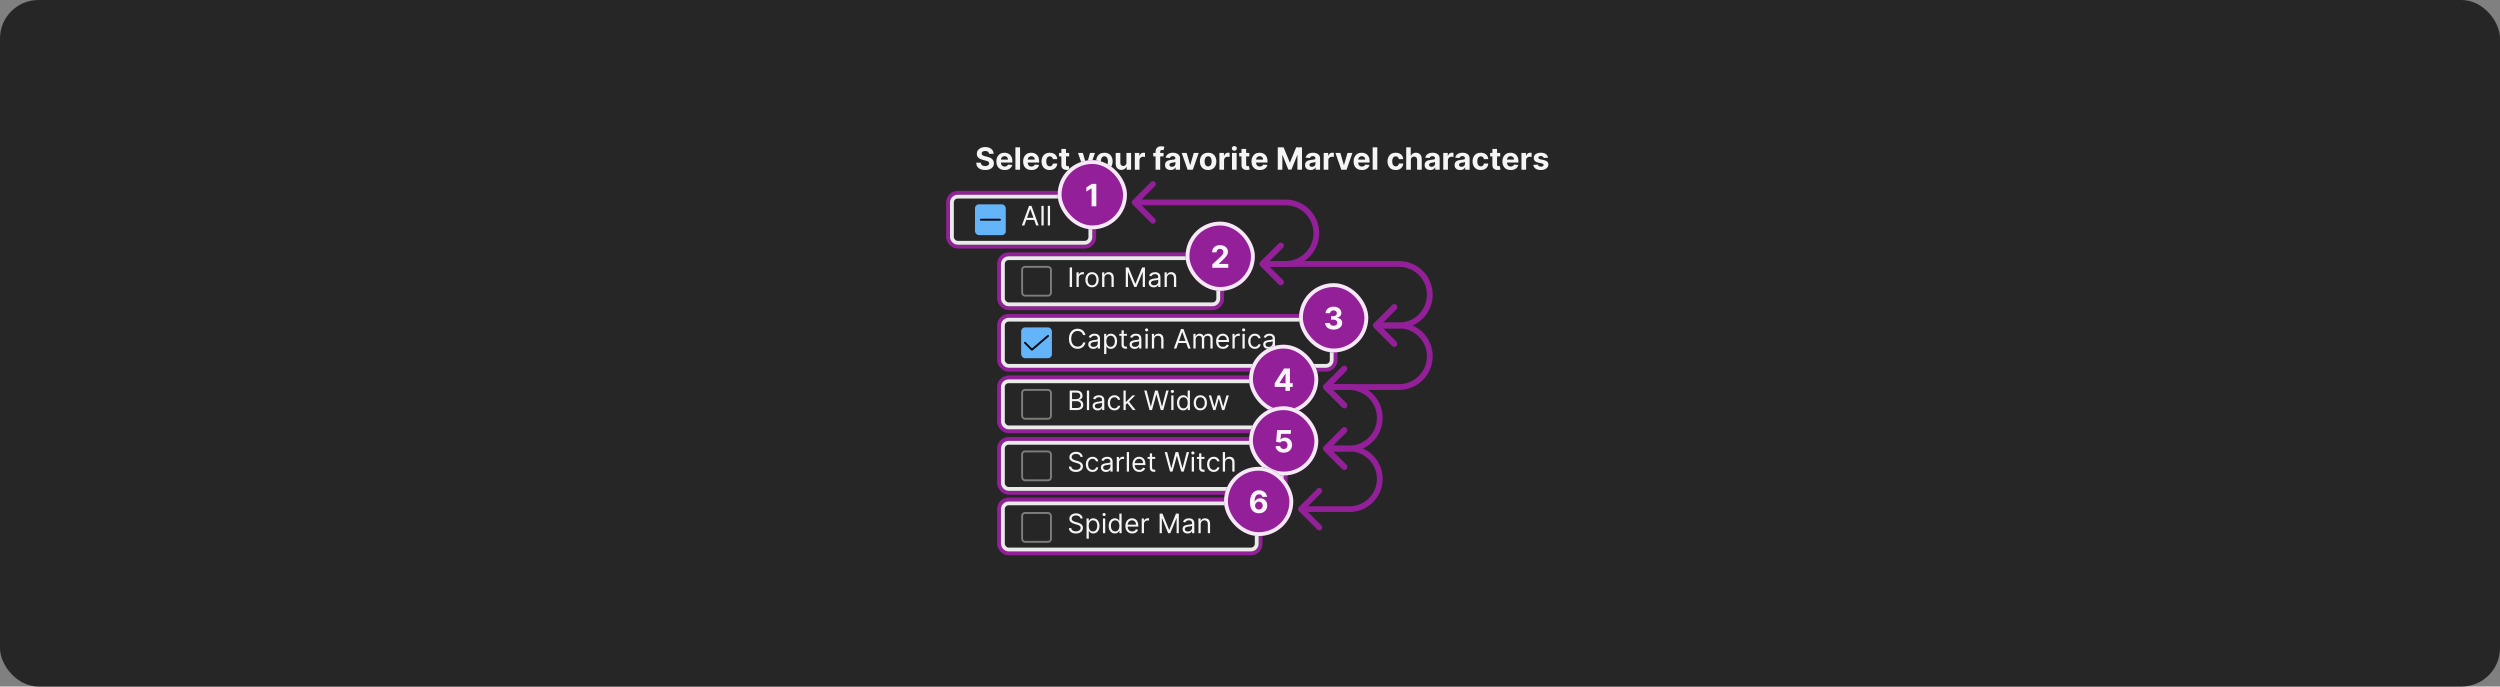 <svg width="1300" height="357" viewBox="0 0 1300 357" fill="none" xmlns="http://www.w3.org/2000/svg">
<rect x="0" y="0" width="1300" height="357" fill="#808080" stroke="none"/>
<rect width="1300" height="357" rx="20" fill="#262626"/>
<path d="M514.324 79.96C514.278 79.502 514.083 79.146 513.739 78.892C513.394 78.638 512.926 78.511 512.335 78.511C511.934 78.511 511.595 78.568 511.318 78.682C511.042 78.792 510.83 78.945 510.682 79.142C510.538 79.339 510.466 79.562 510.466 79.812C510.458 80.021 510.502 80.203 510.597 80.358C510.695 80.513 510.83 80.648 511 80.761C511.17 80.871 511.367 80.968 511.591 81.051C511.814 81.131 512.053 81.199 512.307 81.256L513.352 81.506C513.86 81.619 514.326 81.771 514.75 81.96C515.174 82.15 515.542 82.383 515.852 82.659C516.163 82.936 516.403 83.261 516.574 83.636C516.748 84.011 516.837 84.441 516.841 84.926C516.837 85.638 516.655 86.256 516.295 86.778C515.939 87.297 515.424 87.701 514.75 87.989C514.08 88.273 513.271 88.415 512.324 88.415C511.384 88.415 510.566 88.271 509.869 87.983C509.176 87.695 508.634 87.269 508.244 86.704C507.858 86.136 507.655 85.434 507.636 84.597H510.017C510.044 84.987 510.155 85.312 510.352 85.574C510.553 85.831 510.82 86.026 511.153 86.159C511.491 86.288 511.871 86.352 512.295 86.352C512.712 86.352 513.074 86.292 513.381 86.171C513.691 86.049 513.932 85.881 514.102 85.665C514.273 85.449 514.358 85.201 514.358 84.921C514.358 84.659 514.28 84.439 514.125 84.261C513.973 84.083 513.75 83.932 513.455 83.807C513.163 83.682 512.805 83.568 512.381 83.466L511.114 83.148C510.133 82.909 509.358 82.536 508.79 82.028C508.222 81.521 507.939 80.837 507.943 79.977C507.939 79.273 508.127 78.657 508.506 78.131C508.888 77.604 509.413 77.193 510.08 76.898C510.746 76.602 511.504 76.454 512.352 76.454C513.216 76.454 513.97 76.602 514.614 76.898C515.261 77.193 515.765 77.604 516.125 78.131C516.485 78.657 516.67 79.267 516.682 79.96H514.324ZM522.428 88.421C521.53 88.421 520.757 88.239 520.109 87.875C519.465 87.508 518.969 86.989 518.621 86.318C518.272 85.644 518.098 84.847 518.098 83.926C518.098 83.028 518.272 82.24 518.621 81.562C518.969 80.885 519.46 80.356 520.092 79.977C520.729 79.599 521.475 79.409 522.331 79.409C522.907 79.409 523.443 79.502 523.939 79.688C524.439 79.869 524.875 80.144 525.246 80.511C525.621 80.879 525.912 81.341 526.121 81.898C526.329 82.451 526.433 83.099 526.433 83.841V84.506H519.064V83.006H524.155C524.155 82.657 524.079 82.349 523.928 82.079C523.776 81.811 523.566 81.6 523.297 81.449C523.032 81.294 522.723 81.216 522.371 81.216C522.003 81.216 521.678 81.301 521.393 81.472C521.113 81.638 520.893 81.864 520.734 82.148C520.575 82.428 520.494 82.74 520.49 83.085V84.511C520.49 84.943 520.57 85.316 520.729 85.631C520.892 85.945 521.121 86.188 521.416 86.358C521.712 86.528 522.062 86.614 522.467 86.614C522.736 86.614 522.982 86.576 523.206 86.5C523.429 86.424 523.621 86.311 523.78 86.159C523.939 86.008 524.06 85.822 524.143 85.602L526.382 85.75C526.268 86.288 526.036 86.758 525.683 87.159C525.335 87.557 524.884 87.867 524.331 88.091C523.782 88.311 523.147 88.421 522.428 88.421ZM530.433 76.614V88.25H528.013V76.614H530.433ZM536.349 88.421C535.452 88.421 534.679 88.239 534.031 87.875C533.387 87.508 532.891 86.989 532.543 86.318C532.194 85.644 532.02 84.847 532.02 83.926C532.02 83.028 532.194 82.24 532.543 81.562C532.891 80.885 533.382 80.356 534.014 79.977C534.651 79.599 535.397 79.409 536.253 79.409C536.829 79.409 537.365 79.502 537.861 79.688C538.361 79.869 538.796 80.144 539.168 80.511C539.543 80.879 539.834 81.341 540.043 81.898C540.251 82.451 540.355 83.099 540.355 83.841V84.506H532.986V83.006H538.077C538.077 82.657 538.001 82.349 537.849 82.079C537.698 81.811 537.488 81.6 537.219 81.449C536.954 81.294 536.645 81.216 536.293 81.216C535.925 81.216 535.599 81.301 535.315 81.472C535.035 81.638 534.815 81.864 534.656 82.148C534.497 82.428 534.416 82.74 534.412 83.085V84.511C534.412 84.943 534.491 85.316 534.651 85.631C534.813 85.945 535.043 86.188 535.338 86.358C535.634 86.528 535.984 86.614 536.389 86.614C536.658 86.614 536.904 86.576 537.128 86.5C537.351 86.424 537.543 86.311 537.702 86.159C537.861 86.008 537.982 85.822 538.065 85.602L540.304 85.75C540.19 86.288 539.957 86.758 539.605 87.159C539.257 87.557 538.806 87.867 538.253 88.091C537.704 88.311 537.069 88.421 536.349 88.421ZM545.878 88.421C544.984 88.421 544.215 88.231 543.571 87.852C542.931 87.47 542.438 86.939 542.094 86.261C541.753 85.583 541.582 84.803 541.582 83.921C541.582 83.026 541.755 82.242 542.099 81.568C542.448 80.89 542.942 80.362 543.582 79.983C544.223 79.6 544.984 79.409 545.866 79.409C546.628 79.409 547.295 79.547 547.866 79.824C548.438 80.1 548.891 80.489 549.224 80.989C549.558 81.489 549.741 82.076 549.776 82.75H547.491C547.427 82.314 547.257 81.964 546.98 81.699C546.707 81.43 546.349 81.296 545.906 81.296C545.531 81.296 545.204 81.398 544.923 81.602C544.647 81.803 544.431 82.097 544.276 82.483C544.12 82.869 544.043 83.337 544.043 83.886C544.043 84.443 544.118 84.917 544.27 85.307C544.425 85.697 544.643 85.994 544.923 86.199C545.204 86.403 545.531 86.506 545.906 86.506C546.183 86.506 546.431 86.449 546.651 86.335C546.874 86.222 547.058 86.057 547.202 85.841C547.349 85.621 547.446 85.358 547.491 85.051H549.776C549.738 85.718 549.556 86.305 549.23 86.812C548.908 87.316 548.463 87.71 547.895 87.994C547.327 88.278 546.654 88.421 545.878 88.421ZM555.967 79.523V81.341H550.712V79.523H555.967ZM551.905 77.432H554.325V85.568C554.325 85.792 554.359 85.966 554.428 86.091C554.496 86.212 554.59 86.297 554.712 86.347C554.837 86.396 554.981 86.421 555.143 86.421C555.257 86.421 555.371 86.411 555.484 86.392C555.598 86.369 555.685 86.352 555.746 86.341L556.126 88.142C556.005 88.18 555.835 88.224 555.615 88.273C555.395 88.326 555.128 88.358 554.814 88.369C554.231 88.392 553.719 88.314 553.28 88.136C552.844 87.958 552.505 87.682 552.263 87.307C552.02 86.932 551.901 86.458 551.905 85.886V77.432ZM562.741 91.506C562.435 91.506 562.147 91.481 561.878 91.432C561.613 91.386 561.393 91.329 561.219 91.261L561.764 89.449C562.192 89.581 562.552 89.615 562.844 89.551C563.139 89.49 563.372 89.263 563.543 88.869L563.685 88.5L560.554 79.523H563.099L564.906 85.932H564.997L566.821 79.523L569.384 79.534L565.991 89.193C565.829 89.659 565.607 90.064 565.327 90.409C565.05 90.758 564.7 91.026 564.276 91.216C563.851 91.409 563.34 91.506 562.741 91.506ZM574.284 88.421C573.402 88.421 572.638 88.233 571.994 87.858C571.354 87.479 570.86 86.953 570.511 86.278C570.163 85.6 569.989 84.814 569.989 83.921C569.989 83.019 570.163 82.231 570.511 81.557C570.86 80.879 571.354 80.352 571.994 79.977C572.638 79.599 573.402 79.409 574.284 79.409C575.167 79.409 575.928 79.599 576.568 79.977C577.212 80.352 577.708 80.879 578.057 81.557C578.405 82.231 578.58 83.019 578.58 83.921C578.58 84.814 578.405 85.6 578.057 86.278C577.708 86.953 577.212 87.479 576.568 87.858C575.928 88.233 575.167 88.421 574.284 88.421ZM574.295 86.546C574.697 86.546 575.032 86.432 575.301 86.204C575.57 85.974 575.773 85.659 575.909 85.261C576.049 84.864 576.119 84.411 576.119 83.903C576.119 83.396 576.049 82.943 575.909 82.546C575.773 82.148 575.57 81.833 575.301 81.602C575.032 81.371 574.697 81.256 574.295 81.256C573.89 81.256 573.549 81.371 573.273 81.602C573 81.833 572.794 82.148 572.653 82.546C572.517 82.943 572.449 83.396 572.449 83.903C572.449 84.411 572.517 84.864 572.653 85.261C572.794 85.659 573 85.974 573.273 86.204C573.549 86.432 573.89 86.546 574.295 86.546ZM585.75 84.534V79.523H588.17V88.25H585.847V86.665H585.756C585.559 87.176 585.231 87.587 584.773 87.898C584.318 88.208 583.763 88.364 583.108 88.364C582.525 88.364 582.011 88.231 581.568 87.966C581.125 87.701 580.778 87.324 580.528 86.835C580.282 86.347 580.157 85.761 580.153 85.079V79.523H582.574V84.648C582.578 85.163 582.716 85.57 582.989 85.869C583.261 86.169 583.627 86.318 584.085 86.318C584.377 86.318 584.65 86.252 584.903 86.119C585.157 85.983 585.362 85.782 585.517 85.517C585.676 85.252 585.754 84.924 585.75 84.534ZM590.107 88.25V79.523H592.453V81.046H592.544C592.703 80.504 592.97 80.095 593.345 79.818C593.72 79.538 594.152 79.398 594.641 79.398C594.762 79.398 594.893 79.405 595.033 79.421C595.173 79.436 595.296 79.456 595.402 79.483V81.631C595.288 81.597 595.131 81.566 594.93 81.54C594.73 81.513 594.546 81.5 594.379 81.5C594.023 81.5 593.705 81.578 593.425 81.733C593.148 81.885 592.929 82.097 592.766 82.369C592.607 82.642 592.527 82.956 592.527 83.312V88.25H590.107ZM605.05 79.523V81.341H599.663V79.523H605.05ZM600.896 88.25V78.892C600.896 78.26 601.019 77.735 601.266 77.318C601.516 76.901 601.857 76.589 602.288 76.381C602.72 76.172 603.211 76.068 603.76 76.068C604.131 76.068 604.47 76.097 604.777 76.153C605.088 76.21 605.319 76.261 605.47 76.307L605.038 78.125C604.944 78.095 604.826 78.066 604.686 78.04C604.55 78.013 604.41 78 604.266 78C603.91 78 603.661 78.083 603.521 78.25C603.381 78.413 603.311 78.642 603.311 78.938V88.25H600.896ZM608.705 88.415C608.148 88.415 607.652 88.318 607.216 88.125C606.78 87.928 606.436 87.638 606.182 87.256C605.932 86.869 605.807 86.388 605.807 85.812C605.807 85.328 605.896 84.921 606.074 84.591C606.252 84.261 606.494 83.996 606.801 83.796C607.108 83.595 607.456 83.443 607.847 83.341C608.241 83.239 608.653 83.167 609.085 83.125C609.593 83.072 610.002 83.023 610.312 82.977C610.623 82.928 610.848 82.856 610.989 82.761C611.129 82.667 611.199 82.526 611.199 82.341V82.307C611.199 81.947 611.085 81.669 610.858 81.472C610.634 81.275 610.316 81.176 609.903 81.176C609.468 81.176 609.121 81.273 608.864 81.466C608.606 81.655 608.436 81.894 608.352 82.182L606.114 82C606.227 81.47 606.451 81.011 606.784 80.625C607.117 80.235 607.547 79.936 608.074 79.727C608.604 79.515 609.218 79.409 609.915 79.409C610.4 79.409 610.864 79.466 611.307 79.579C611.754 79.693 612.15 79.869 612.494 80.108C612.843 80.347 613.117 80.653 613.318 81.028C613.519 81.4 613.619 81.845 613.619 82.364V88.25H611.324V87.04H611.256C611.116 87.312 610.928 87.553 610.693 87.761C610.458 87.966 610.176 88.127 609.847 88.244C609.517 88.358 609.136 88.415 608.705 88.415ZM609.398 86.744C609.754 86.744 610.068 86.674 610.341 86.534C610.614 86.39 610.828 86.197 610.983 85.954C611.138 85.712 611.216 85.438 611.216 85.131V84.204C611.14 84.254 611.036 84.299 610.903 84.341C610.775 84.379 610.629 84.415 610.466 84.449C610.303 84.479 610.14 84.508 609.977 84.534C609.814 84.557 609.667 84.578 609.534 84.597C609.25 84.638 609.002 84.704 608.79 84.796C608.578 84.886 608.413 85.01 608.295 85.165C608.178 85.316 608.119 85.506 608.119 85.733C608.119 86.062 608.239 86.314 608.477 86.489C608.72 86.659 609.027 86.744 609.398 86.744ZM623.321 79.523L620.27 88.25H617.543L614.491 79.523H617.048L618.861 85.767H618.952L620.759 79.523H623.321ZM628.222 88.421C627.339 88.421 626.576 88.233 625.932 87.858C625.292 87.479 624.797 86.953 624.449 86.278C624.1 85.6 623.926 84.814 623.926 83.921C623.926 83.019 624.1 82.231 624.449 81.557C624.797 80.879 625.292 80.352 625.932 79.977C626.576 79.599 627.339 79.409 628.222 79.409C629.104 79.409 629.866 79.599 630.506 79.977C631.15 80.352 631.646 80.879 631.994 81.557C632.343 82.231 632.517 83.019 632.517 83.921C632.517 84.814 632.343 85.6 631.994 86.278C631.646 86.953 631.15 87.479 630.506 87.858C629.866 88.233 629.104 88.421 628.222 88.421ZM628.233 86.546C628.634 86.546 628.97 86.432 629.239 86.204C629.508 85.974 629.71 85.659 629.847 85.261C629.987 84.864 630.057 84.411 630.057 83.903C630.057 83.396 629.987 82.943 629.847 82.546C629.71 82.148 629.508 81.833 629.239 81.602C628.97 81.371 628.634 81.256 628.233 81.256C627.828 81.256 627.487 81.371 627.21 81.602C626.938 81.833 626.731 82.148 626.591 82.546C626.455 82.943 626.386 83.396 626.386 83.903C626.386 84.411 626.455 84.864 626.591 85.261C626.731 85.659 626.938 85.974 627.21 86.204C627.487 86.432 627.828 86.546 628.233 86.546ZM634.091 88.25V79.523H636.438V81.046H636.528C636.688 80.504 636.955 80.095 637.33 79.818C637.705 79.538 638.136 79.398 638.625 79.398C638.746 79.398 638.877 79.405 639.017 79.421C639.157 79.436 639.28 79.456 639.386 79.483V81.631C639.273 81.597 639.116 81.566 638.915 81.54C638.714 81.513 638.53 81.5 638.364 81.5C638.008 81.5 637.689 81.578 637.409 81.733C637.133 81.885 636.913 82.097 636.75 82.369C636.591 82.642 636.511 82.956 636.511 83.312V88.25H634.091ZM640.638 88.25V79.523H643.058V88.25H640.638ZM641.859 78.398C641.5 78.398 641.191 78.278 640.933 78.04C640.676 77.797 640.547 77.508 640.547 77.171C640.547 76.837 640.676 76.551 640.933 76.312C641.191 76.07 641.498 75.949 641.854 75.949C642.217 75.949 642.526 76.07 642.78 76.312C643.037 76.551 643.166 76.837 643.166 77.171C643.166 77.508 643.037 77.797 642.78 78.04C642.526 78.278 642.219 78.398 641.859 78.398ZM649.639 79.523V81.341H644.384V79.523H649.639ZM645.577 77.432H647.997V85.568C647.997 85.792 648.031 85.966 648.099 86.091C648.168 86.212 648.262 86.297 648.384 86.347C648.509 86.396 648.652 86.421 648.815 86.421C648.929 86.421 649.043 86.411 649.156 86.392C649.27 86.369 649.357 86.352 649.418 86.341L649.798 88.142C649.677 88.18 649.507 88.224 649.287 88.273C649.067 88.326 648.8 88.358 648.486 88.369C647.902 88.392 647.391 88.314 646.952 88.136C646.516 87.958 646.177 87.682 645.935 87.307C645.692 86.932 645.573 86.458 645.577 85.886V77.432ZM655.099 88.421C654.202 88.421 653.429 88.239 652.781 87.875C652.137 87.508 651.641 86.989 651.293 86.318C650.944 85.644 650.77 84.847 650.77 83.926C650.77 83.028 650.944 82.24 651.293 81.562C651.641 80.885 652.132 80.356 652.764 79.977C653.401 79.599 654.147 79.409 655.003 79.409C655.579 79.409 656.115 79.502 656.611 79.688C657.111 79.869 657.546 80.144 657.918 80.511C658.293 80.879 658.584 81.341 658.793 81.898C659.001 82.451 659.105 83.099 659.105 83.841V84.506H651.736V83.006H656.827C656.827 82.657 656.751 82.349 656.599 82.079C656.448 81.811 656.238 81.6 655.969 81.449C655.704 81.294 655.395 81.216 655.043 81.216C654.675 81.216 654.349 81.301 654.065 81.472C653.785 81.638 653.565 81.864 653.406 82.148C653.247 82.428 653.166 82.74 653.162 83.085V84.511C653.162 84.943 653.241 85.316 653.401 85.631C653.563 85.945 653.793 86.188 654.088 86.358C654.384 86.528 654.734 86.614 655.139 86.614C655.408 86.614 655.654 86.576 655.878 86.5C656.101 86.424 656.293 86.311 656.452 86.159C656.611 86.008 656.732 85.822 656.815 85.602L659.054 85.75C658.94 86.288 658.707 86.758 658.355 87.159C658.007 87.557 657.556 87.867 657.003 88.091C656.454 88.311 655.819 88.421 655.099 88.421ZM664.433 76.614H667.467L670.672 84.432H670.808L674.013 76.614H677.047V88.25H674.661V80.676H674.564L671.553 88.193H669.928L666.916 80.648H666.82V88.25H664.433V76.614ZM681.517 88.415C680.96 88.415 680.464 88.318 680.028 88.125C679.593 87.928 679.248 87.638 678.994 87.256C678.744 86.869 678.619 86.388 678.619 85.812C678.619 85.328 678.708 84.921 678.886 84.591C679.064 84.261 679.307 83.996 679.614 83.796C679.92 83.595 680.269 83.443 680.659 83.341C681.053 83.239 681.466 83.167 681.898 83.125C682.405 83.072 682.814 83.023 683.125 82.977C683.436 82.928 683.661 82.856 683.801 82.761C683.941 82.667 684.011 82.526 684.011 82.341V82.307C684.011 81.947 683.898 81.669 683.67 81.472C683.447 81.275 683.129 81.176 682.716 81.176C682.28 81.176 681.934 81.273 681.676 81.466C681.419 81.655 681.248 81.894 681.165 82.182L678.926 82C679.04 81.47 679.263 81.011 679.597 80.625C679.93 80.235 680.36 79.936 680.886 79.727C681.417 79.515 682.03 79.409 682.727 79.409C683.212 79.409 683.676 79.466 684.119 79.579C684.566 79.693 684.962 79.869 685.307 80.108C685.655 80.347 685.93 80.653 686.131 81.028C686.331 81.4 686.432 81.845 686.432 82.364V88.25H684.136V87.04H684.068C683.928 87.312 683.741 87.553 683.506 87.761C683.271 87.966 682.989 88.127 682.659 88.244C682.33 88.358 681.949 88.415 681.517 88.415ZM682.21 86.744C682.566 86.744 682.881 86.674 683.153 86.534C683.426 86.39 683.64 86.197 683.795 85.954C683.951 85.712 684.028 85.438 684.028 85.131V84.204C683.953 84.254 683.848 84.299 683.716 84.341C683.587 84.379 683.441 84.415 683.278 84.449C683.116 84.479 682.953 84.508 682.79 84.534C682.627 84.557 682.479 84.578 682.347 84.597C682.063 84.638 681.814 84.704 681.602 84.796C681.39 84.886 681.225 85.01 681.108 85.165C680.991 85.316 680.932 85.506 680.932 85.733C680.932 86.062 681.051 86.314 681.29 86.489C681.532 86.659 681.839 86.744 682.21 86.744ZM688.31 88.25V79.523H690.656V81.046H690.747C690.906 80.504 691.173 80.095 691.548 79.818C691.923 79.538 692.355 79.398 692.844 79.398C692.965 79.398 693.096 79.405 693.236 79.421C693.376 79.436 693.499 79.456 693.605 79.483V81.631C693.491 81.597 693.334 81.566 693.134 81.54C692.933 81.513 692.749 81.5 692.582 81.5C692.226 81.5 691.908 81.578 691.628 81.733C691.351 81.885 691.132 82.097 690.969 82.369C690.81 82.642 690.73 82.956 690.73 83.312V88.25H688.31ZM703.259 79.523L700.207 88.25H697.48L694.429 79.523H696.986L698.798 85.767H698.889L700.696 79.523H703.259ZM708.193 88.421C707.295 88.421 706.523 88.239 705.875 87.875C705.231 87.508 704.735 86.989 704.386 86.318C704.038 85.644 703.864 84.847 703.864 83.926C703.864 83.028 704.038 82.24 704.386 81.562C704.735 80.885 705.225 80.356 705.858 79.977C706.494 79.599 707.241 79.409 708.097 79.409C708.672 79.409 709.208 79.502 709.705 79.688C710.205 79.869 710.64 80.144 711.011 80.511C711.386 80.879 711.678 81.341 711.886 81.898C712.095 82.451 712.199 83.099 712.199 83.841V84.506H704.83V83.006H709.92C709.92 82.657 709.845 82.349 709.693 82.079C709.542 81.811 709.331 81.6 709.062 81.449C708.797 81.294 708.489 81.216 708.136 81.216C707.769 81.216 707.443 81.301 707.159 81.472C706.879 81.638 706.659 81.864 706.5 82.148C706.341 82.428 706.259 82.74 706.256 83.085V84.511C706.256 84.943 706.335 85.316 706.494 85.631C706.657 85.945 706.886 86.188 707.182 86.358C707.477 86.528 707.828 86.614 708.233 86.614C708.502 86.614 708.748 86.576 708.972 86.5C709.195 86.424 709.386 86.311 709.545 86.159C709.705 86.008 709.826 85.822 709.909 85.602L712.148 85.75C712.034 86.288 711.801 86.758 711.449 87.159C711.1 87.557 710.65 87.867 710.097 88.091C709.547 88.311 708.913 88.421 708.193 88.421ZM716.199 76.614V88.25H713.778V76.614H716.199ZM725.784 88.421C724.89 88.421 724.121 88.231 723.477 87.852C722.837 87.47 722.345 86.939 722 86.261C721.659 85.583 721.489 84.803 721.489 83.921C721.489 83.026 721.661 82.242 722.006 81.568C722.354 80.89 722.848 80.362 723.489 79.983C724.129 79.6 724.89 79.409 725.773 79.409C726.534 79.409 727.201 79.547 727.773 79.824C728.345 80.1 728.797 80.489 729.131 80.989C729.464 81.489 729.648 82.076 729.682 82.75H727.398C727.333 82.314 727.163 81.964 726.886 81.699C726.614 81.43 726.256 81.296 725.812 81.296C725.438 81.296 725.11 81.398 724.83 81.602C724.553 81.803 724.337 82.097 724.182 82.483C724.027 82.869 723.949 83.337 723.949 83.886C723.949 84.443 724.025 84.917 724.176 85.307C724.331 85.697 724.549 85.994 724.83 86.199C725.11 86.403 725.438 86.506 725.812 86.506C726.089 86.506 726.337 86.449 726.557 86.335C726.78 86.222 726.964 86.057 727.108 85.841C727.256 85.621 727.352 85.358 727.398 85.051H729.682C729.644 85.718 729.462 86.305 729.136 86.812C728.814 87.316 728.369 87.71 727.801 87.994C727.233 88.278 726.561 88.421 725.784 88.421ZM733.652 83.204V88.25H731.232V76.614H733.584V81.062H733.686C733.883 80.547 734.201 80.144 734.641 79.852C735.08 79.557 735.631 79.409 736.294 79.409C736.9 79.409 737.429 79.542 737.879 79.807C738.334 80.068 738.686 80.445 738.936 80.938C739.19 81.426 739.315 82.011 739.311 82.693V88.25H736.891V83.125C736.894 82.587 736.758 82.169 736.482 81.869C736.209 81.57 735.826 81.421 735.334 81.421C735.004 81.421 734.713 81.49 734.459 81.631C734.209 81.771 734.012 81.975 733.868 82.244C733.728 82.51 733.656 82.829 733.652 83.204ZM743.705 88.415C743.148 88.415 742.652 88.318 742.216 88.125C741.78 87.928 741.436 87.638 741.182 87.256C740.932 86.869 740.807 86.388 740.807 85.812C740.807 85.328 740.896 84.921 741.074 84.591C741.252 84.261 741.494 83.996 741.801 83.796C742.108 83.595 742.456 83.443 742.847 83.341C743.241 83.239 743.653 83.167 744.085 83.125C744.593 83.072 745.002 83.023 745.312 82.977C745.623 82.928 745.848 82.856 745.989 82.761C746.129 82.667 746.199 82.526 746.199 82.341V82.307C746.199 81.947 746.085 81.669 745.858 81.472C745.634 81.275 745.316 81.176 744.903 81.176C744.468 81.176 744.121 81.273 743.864 81.466C743.606 81.655 743.436 81.894 743.352 82.182L741.114 82C741.227 81.47 741.451 81.011 741.784 80.625C742.117 80.235 742.547 79.936 743.074 79.727C743.604 79.515 744.218 79.409 744.915 79.409C745.4 79.409 745.864 79.466 746.307 79.579C746.754 79.693 747.15 79.869 747.494 80.108C747.843 80.347 748.117 80.653 748.318 81.028C748.519 81.4 748.619 81.845 748.619 82.364V88.25H746.324V87.04H746.256C746.116 87.312 745.928 87.553 745.693 87.761C745.458 87.966 745.176 88.127 744.847 88.244C744.517 88.358 744.136 88.415 743.705 88.415ZM744.398 86.744C744.754 86.744 745.068 86.674 745.341 86.534C745.614 86.39 745.828 86.197 745.983 85.954C746.138 85.712 746.216 85.438 746.216 85.131V84.204C746.14 84.254 746.036 84.299 745.903 84.341C745.775 84.379 745.629 84.415 745.466 84.449C745.303 84.479 745.14 84.508 744.977 84.534C744.814 84.557 744.667 84.578 744.534 84.597C744.25 84.638 744.002 84.704 743.79 84.796C743.578 84.886 743.413 85.01 743.295 85.165C743.178 85.316 743.119 85.506 743.119 85.733C743.119 86.062 743.239 86.314 743.477 86.489C743.72 86.659 744.027 86.744 744.398 86.744ZM750.497 88.25V79.523H752.844V81.046H752.935C753.094 80.504 753.361 80.095 753.736 79.818C754.111 79.538 754.543 79.398 755.031 79.398C755.152 79.398 755.283 79.405 755.423 79.421C755.563 79.436 755.687 79.456 755.793 79.483V81.631C755.679 81.597 755.522 81.566 755.321 81.54C755.12 81.513 754.937 81.5 754.77 81.5C754.414 81.5 754.096 81.578 753.815 81.733C753.539 81.885 753.319 82.097 753.156 82.369C752.997 82.642 752.918 82.956 752.918 83.312V88.25H750.497ZM759.283 88.415C758.726 88.415 758.23 88.318 757.794 88.125C757.358 87.928 757.014 87.638 756.76 87.256C756.51 86.869 756.385 86.388 756.385 85.812C756.385 85.328 756.474 84.921 756.652 84.591C756.83 84.261 757.072 83.996 757.379 83.796C757.686 83.595 758.035 83.443 758.425 83.341C758.819 83.239 759.232 83.167 759.663 83.125C760.171 83.072 760.58 83.023 760.891 82.977C761.201 82.928 761.427 82.856 761.567 82.761C761.707 82.667 761.777 82.526 761.777 82.341V82.307C761.777 81.947 761.663 81.669 761.436 81.472C761.213 81.275 760.894 81.176 760.482 81.176C760.046 81.176 759.699 81.273 759.442 81.466C759.184 81.655 759.014 81.894 758.93 82.182L756.692 82C756.805 81.47 757.029 81.011 757.362 80.625C757.696 80.235 758.125 79.936 758.652 79.727C759.182 79.515 759.796 79.409 760.493 79.409C760.978 79.409 761.442 79.466 761.885 79.579C762.332 79.693 762.728 79.869 763.072 80.108C763.421 80.347 763.696 80.653 763.896 81.028C764.097 81.4 764.197 81.845 764.197 82.364V88.25H761.902V87.04H761.834C761.694 87.312 761.506 87.553 761.271 87.761C761.036 87.966 760.754 88.127 760.425 88.244C760.095 88.358 759.714 88.415 759.283 88.415ZM759.976 86.744C760.332 86.744 760.646 86.674 760.919 86.534C761.192 86.39 761.406 86.197 761.561 85.954C761.716 85.712 761.794 85.438 761.794 85.131V84.204C761.718 84.254 761.614 84.299 761.482 84.341C761.353 84.379 761.207 84.415 761.044 84.449C760.881 84.479 760.718 84.508 760.555 84.534C760.393 84.557 760.245 84.578 760.112 84.597C759.828 84.638 759.58 84.704 759.368 84.796C759.156 84.886 758.991 85.01 758.874 85.165C758.756 85.316 758.697 85.506 758.697 85.733C758.697 86.062 758.817 86.314 759.055 86.489C759.298 86.659 759.605 86.744 759.976 86.744ZM770.018 88.421C769.125 88.421 768.356 88.231 767.712 87.852C767.071 87.47 766.579 86.939 766.234 86.261C765.893 85.583 765.723 84.803 765.723 83.921C765.723 83.026 765.895 82.242 766.24 81.568C766.589 80.89 767.083 80.362 767.723 79.983C768.363 79.6 769.125 79.409 770.007 79.409C770.768 79.409 771.435 79.547 772.007 79.824C772.579 80.1 773.032 80.489 773.365 80.989C773.698 81.489 773.882 82.076 773.916 82.75H771.632C771.568 82.314 771.397 81.964 771.121 81.699C770.848 81.43 770.49 81.296 770.047 81.296C769.672 81.296 769.344 81.398 769.064 81.602C768.787 81.803 768.571 82.097 768.416 82.483C768.261 82.869 768.183 83.337 768.183 83.886C768.183 84.443 768.259 84.917 768.411 85.307C768.566 85.697 768.784 85.994 769.064 86.199C769.344 86.403 769.672 86.506 770.047 86.506C770.323 86.506 770.571 86.449 770.791 86.335C771.015 86.222 771.198 86.057 771.342 85.841C771.49 85.621 771.587 85.358 771.632 85.051H773.916C773.878 85.718 773.696 86.305 773.371 86.812C773.049 87.316 772.604 87.71 772.036 87.994C771.467 88.278 770.795 88.421 770.018 88.421ZM780.108 79.523V81.341H774.852V79.523H780.108ZM776.045 77.432H778.466V85.568C778.466 85.792 778.5 85.966 778.568 86.091C778.636 86.212 778.731 86.297 778.852 86.347C778.977 86.396 779.121 86.421 779.284 86.421C779.398 86.421 779.511 86.411 779.625 86.392C779.739 86.369 779.826 86.352 779.886 86.341L780.267 88.142C780.146 88.18 779.975 88.224 779.756 88.273C779.536 88.326 779.269 88.358 778.955 88.369C778.371 88.392 777.86 88.314 777.42 88.136C776.985 87.958 776.646 87.682 776.403 87.307C776.161 86.932 776.042 86.458 776.045 85.886V77.432ZM785.568 88.421C784.67 88.421 783.898 88.239 783.25 87.875C782.606 87.508 782.11 86.989 781.761 86.318C781.413 85.644 781.239 84.847 781.239 83.926C781.239 83.028 781.413 82.24 781.761 81.562C782.11 80.885 782.6 80.356 783.233 79.977C783.869 79.599 784.616 79.409 785.472 79.409C786.047 79.409 786.583 79.502 787.08 79.688C787.58 79.869 788.015 80.144 788.386 80.511C788.761 80.879 789.053 81.341 789.261 81.898C789.47 82.451 789.574 83.099 789.574 83.841V84.506H782.205V83.006H787.295C787.295 82.657 787.22 82.349 787.068 82.079C786.917 81.811 786.706 81.6 786.438 81.449C786.172 81.294 785.864 81.216 785.511 81.216C785.144 81.216 784.818 81.301 784.534 81.472C784.254 81.638 784.034 81.864 783.875 82.148C783.716 82.428 783.634 82.74 783.631 83.085V84.511C783.631 84.943 783.71 85.316 783.869 85.631C784.032 85.945 784.261 86.188 784.557 86.358C784.852 86.528 785.203 86.614 785.608 86.614C785.877 86.614 786.123 86.576 786.347 86.5C786.57 86.424 786.761 86.311 786.92 86.159C787.08 86.008 787.201 85.822 787.284 85.602L789.523 85.75C789.409 86.288 789.176 86.758 788.824 87.159C788.475 87.557 788.025 87.867 787.472 88.091C786.922 88.311 786.288 88.421 785.568 88.421ZM791.153 88.25V79.523H793.5V81.046H793.591C793.75 80.504 794.017 80.095 794.392 79.818C794.767 79.538 795.199 79.398 795.688 79.398C795.809 79.398 795.939 79.405 796.08 79.421C796.22 79.436 796.343 79.456 796.449 79.483V81.631C796.335 81.597 796.178 81.566 795.977 81.54C795.777 81.513 795.593 81.5 795.426 81.5C795.07 81.5 794.752 81.578 794.472 81.733C794.195 81.885 793.975 82.097 793.812 82.369C793.653 82.642 793.574 82.956 793.574 83.312V88.25H791.153ZM804.962 82.011L802.746 82.148C802.708 81.958 802.626 81.788 802.501 81.636C802.376 81.481 802.212 81.358 802.007 81.267C801.806 81.172 801.566 81.125 801.286 81.125C800.911 81.125 800.594 81.204 800.337 81.364C800.079 81.519 799.95 81.727 799.95 81.989C799.95 82.197 800.034 82.373 800.2 82.517C800.367 82.661 800.653 82.776 801.058 82.864L802.638 83.182C803.486 83.356 804.119 83.636 804.536 84.023C804.952 84.409 805.161 84.917 805.161 85.546C805.161 86.117 804.992 86.619 804.655 87.051C804.321 87.483 803.863 87.82 803.28 88.062C802.7 88.301 802.032 88.421 801.274 88.421C800.119 88.421 799.198 88.18 798.513 87.699C797.831 87.214 797.431 86.555 797.314 85.722L799.695 85.597C799.767 85.949 799.941 86.218 800.217 86.403C800.494 86.585 800.848 86.676 801.28 86.676C801.704 86.676 802.045 86.595 802.303 86.432C802.564 86.265 802.696 86.051 802.7 85.79C802.696 85.57 802.604 85.39 802.422 85.25C802.24 85.106 801.96 84.996 801.581 84.921L800.07 84.619C799.217 84.449 798.583 84.153 798.166 83.733C797.753 83.312 797.547 82.776 797.547 82.125C797.547 81.564 797.698 81.081 798.001 80.676C798.308 80.271 798.738 79.958 799.291 79.739C799.848 79.519 800.5 79.409 801.246 79.409C802.348 79.409 803.215 79.642 803.848 80.108C804.484 80.574 804.856 81.208 804.962 82.011Z" fill="white" fill-opacity="0.95"/>
<rect x="507" y="106.25" width="16" height="16" rx="2" fill="#64B4FA"/>
<path d="M520 114.75H510C509.867 114.75 509.74 114.697 509.646 114.603C509.553 114.51 509.5 114.382 509.5 114.25C509.5 114.117 509.553 113.99 509.646 113.896C509.74 113.803 509.867 113.75 510 113.75H520C520.133 113.75 520.26 113.803 520.354 113.896C520.447 113.99 520.5 114.117 520.5 114.25C520.5 114.382 520.447 114.51 520.354 114.603C520.26 114.697 520.133 114.75 520 114.75Z" fill="black" fill-opacity="0.95"/>
<path d="M532.651 117.25H531.358L535.097 107.068H536.369L540.108 117.25H538.815L535.773 108.679H535.693L532.651 117.25ZM533.128 113.273H538.338V114.366H533.128V113.273ZM542.708 107.068V117.25H541.535V107.068H542.708ZM546.03 107.068V117.25H544.857V107.068H546.03Z" fill="white" fill-opacity="0.95"/>
<rect x="531.5" y="138.75" width="15" height="15" rx="1.5" stroke="white" stroke-opacity="0.4"/>
<path d="M557.466 139.068V149.25H556.233V139.068H557.466ZM559.779 149.25V141.614H560.912V142.767H560.992C561.131 142.389 561.383 142.083 561.748 141.847C562.112 141.612 562.523 141.494 562.981 141.494C563.067 141.494 563.175 141.496 563.304 141.499C563.433 141.503 563.531 141.508 563.597 141.514V142.707C563.557 142.697 563.466 142.683 563.324 142.663C563.184 142.639 563.037 142.628 562.881 142.628C562.51 142.628 562.179 142.706 561.887 142.862C561.599 143.014 561.37 143.226 561.201 143.498C561.035 143.766 560.952 144.073 560.952 144.418V149.25H559.779ZM567.858 149.409C567.168 149.409 566.564 149.245 566.043 148.917C565.526 148.589 565.122 148.13 564.83 147.54C564.542 146.95 564.398 146.26 564.398 145.472C564.398 144.676 564.542 143.982 564.83 143.388C565.122 142.795 565.526 142.335 566.043 142.006C566.564 141.678 567.168 141.514 567.858 141.514C568.547 141.514 569.15 141.678 569.667 142.006C570.188 142.335 570.592 142.795 570.881 143.388C571.172 143.982 571.318 144.676 571.318 145.472C571.318 146.26 571.172 146.95 570.881 147.54C570.592 148.13 570.188 148.589 569.667 148.917C569.15 149.245 568.547 149.409 567.858 149.409ZM567.858 148.355C568.381 148.355 568.812 148.221 569.15 147.952C569.488 147.684 569.739 147.331 569.901 146.893C570.064 146.456 570.145 145.982 570.145 145.472C570.145 144.961 570.064 144.486 569.901 144.045C569.739 143.604 569.488 143.248 569.15 142.976C568.812 142.704 568.381 142.568 567.858 142.568C567.334 142.568 566.903 142.704 566.565 142.976C566.227 143.248 565.977 143.604 565.814 144.045C565.652 144.486 565.571 144.961 565.571 145.472C565.571 145.982 565.652 146.456 565.814 146.893C565.977 147.331 566.227 147.684 566.565 147.952C566.903 148.221 567.334 148.355 567.858 148.355ZM574.282 144.656V149.25H573.109V141.614H574.243V142.807H574.342C574.521 142.419 574.793 142.107 575.157 141.872C575.522 141.634 575.993 141.514 576.569 141.514C577.086 141.514 577.539 141.62 577.926 141.832C578.314 142.041 578.616 142.359 578.831 142.787C579.047 143.211 579.154 143.748 579.154 144.398V149.25H577.981V144.477C577.981 143.877 577.825 143.41 577.514 143.075C577.202 142.737 576.775 142.568 576.231 142.568C575.857 142.568 575.522 142.649 575.227 142.812C574.935 142.974 574.705 143.211 574.536 143.523C574.367 143.834 574.282 144.212 574.282 144.656ZM585.395 139.068H586.867L590.327 147.52H590.446L593.906 139.068H595.378V149.25H594.225V141.514H594.125L590.943 149.25H589.83L586.648 141.514H586.548V149.25H585.395V139.068ZM599.938 149.429C599.454 149.429 599.015 149.338 598.621 149.156C598.226 148.97 597.913 148.703 597.681 148.355C597.449 148.004 597.333 147.58 597.333 147.082C597.333 146.645 597.419 146.29 597.592 146.018C597.764 145.743 597.994 145.528 598.283 145.372C598.571 145.216 598.889 145.1 599.237 145.024C599.589 144.945 599.942 144.882 600.296 144.835C600.76 144.776 601.136 144.731 601.425 144.701C601.716 144.668 601.929 144.613 602.061 144.537C602.197 144.461 602.265 144.328 602.265 144.139V144.099C602.265 143.609 602.131 143.228 601.862 142.956C601.597 142.684 601.194 142.548 600.654 142.548C600.094 142.548 599.655 142.671 599.337 142.916C599.018 143.161 598.795 143.423 598.665 143.702L597.552 143.304C597.751 142.84 598.016 142.479 598.347 142.22C598.682 141.958 599.047 141.776 599.441 141.673C599.839 141.567 600.23 141.514 600.614 141.514C600.86 141.514 601.141 141.544 601.46 141.604C601.781 141.66 602.091 141.778 602.389 141.957C602.691 142.136 602.941 142.406 603.14 142.767C603.339 143.128 603.438 143.612 603.438 144.219V149.25H602.265V148.216H602.205C602.126 148.382 601.993 148.559 601.808 148.748C601.622 148.937 601.375 149.098 601.067 149.23C600.759 149.363 600.382 149.429 599.938 149.429ZM600.117 148.375C600.581 148.375 600.972 148.284 601.29 148.102C601.612 147.919 601.854 147.684 602.016 147.396C602.182 147.107 602.265 146.804 602.265 146.486V145.412C602.215 145.472 602.106 145.526 601.937 145.576C601.771 145.622 601.579 145.664 601.36 145.7C601.145 145.733 600.934 145.763 600.729 145.79C600.527 145.813 600.362 145.833 600.237 145.849C599.932 145.889 599.647 145.954 599.381 146.043C599.12 146.129 598.907 146.26 598.745 146.436C598.586 146.608 598.506 146.844 598.506 147.142C598.506 147.55 598.657 147.858 598.959 148.067C599.264 148.272 599.65 148.375 600.117 148.375ZM606.753 144.656V149.25H605.58V141.614H606.713V142.807H606.813C606.992 142.419 607.263 142.107 607.628 141.872C607.993 141.634 608.463 141.514 609.04 141.514C609.557 141.514 610.009 141.62 610.397 141.832C610.785 142.041 611.087 142.359 611.302 142.787C611.517 143.211 611.625 143.748 611.625 144.398V149.25H610.452V144.477C610.452 143.877 610.296 143.41 609.985 143.075C609.673 142.737 609.245 142.568 608.702 142.568C608.327 142.568 607.993 142.649 607.698 142.812C607.406 142.974 607.176 143.211 607.007 143.523C606.838 143.834 606.753 144.212 606.753 144.656Z" fill="white" fill-opacity="0.95"/>
<rect x="531" y="170.25" width="16" height="16" rx="2" fill="#64B4FA"/>
<path d="M536.6 182.35C536.534 182.35 536.469 182.337 536.408 182.312C536.347 182.286 536.292 182.249 536.246 182.202L532.645 178.585C532.599 178.538 532.562 178.483 532.538 178.422C532.513 178.362 532.5 178.297 532.5 178.231C532.5 178.165 532.513 178.1 532.539 178.04C532.564 177.979 532.601 177.924 532.647 177.878C532.694 177.831 532.749 177.795 532.81 177.77C532.871 177.745 532.936 177.732 533.001 177.732C533.067 177.732 533.132 177.746 533.193 177.771C533.253 177.796 533.308 177.833 533.354 177.88L536.627 181.168L544.675 174.271C544.775 174.185 544.906 174.142 545.038 174.152C545.17 174.162 545.293 174.224 545.379 174.325C545.466 174.426 545.508 174.556 545.498 174.689C545.488 174.821 545.426 174.943 545.325 175.03L536.925 182.229C536.835 182.307 536.719 182.35 536.6 182.35Z" fill="black" fill-opacity="0.95"/>
<path d="M564.426 174.25H563.193C563.12 173.895 562.993 173.584 562.81 173.315C562.631 173.047 562.413 172.821 562.154 172.639C561.899 172.454 561.616 172.314 561.304 172.222C560.992 172.129 560.668 172.082 560.33 172.082C559.713 172.082 559.155 172.238 558.654 172.55C558.157 172.861 557.761 173.32 557.466 173.927C557.174 174.533 557.028 175.277 557.028 176.159C557.028 177.041 557.174 177.785 557.466 178.391C557.761 178.998 558.157 179.457 558.654 179.768C559.155 180.08 559.713 180.236 560.33 180.236C560.668 180.236 560.992 180.189 561.304 180.097C561.616 180.004 561.899 179.866 562.154 179.684C562.413 179.498 562.631 179.271 562.81 179.003C562.993 178.731 563.12 178.42 563.193 178.068H564.426C564.333 178.589 564.164 179.054 563.919 179.465C563.674 179.876 563.369 180.226 563.004 180.514C562.64 180.799 562.23 181.016 561.776 181.165C561.326 181.315 560.843 181.389 560.33 181.389C559.461 181.389 558.689 181.177 558.013 180.753C557.337 180.329 556.805 179.725 556.417 178.943C556.029 178.161 555.835 177.233 555.835 176.159C555.835 175.085 556.029 174.157 556.417 173.375C556.805 172.593 557.337 171.99 558.013 171.565C558.689 171.141 559.461 170.929 560.33 170.929C560.843 170.929 561.326 171.004 561.776 171.153C562.23 171.302 562.64 171.521 563.004 171.809C563.369 172.094 563.674 172.442 563.919 172.853C564.164 173.261 564.333 173.726 564.426 174.25ZM568.507 181.429C568.023 181.429 567.584 181.338 567.189 181.156C566.795 180.97 566.481 180.703 566.249 180.355C566.017 180.004 565.901 179.58 565.901 179.082C565.901 178.645 565.988 178.29 566.16 178.018C566.332 177.743 566.563 177.528 566.851 177.372C567.139 177.216 567.458 177.1 567.806 177.024C568.157 176.945 568.51 176.882 568.865 176.835C569.329 176.776 569.705 176.731 569.993 176.701C570.285 176.668 570.497 176.613 570.629 176.537C570.765 176.461 570.833 176.328 570.833 176.139V176.099C570.833 175.609 570.699 175.228 570.431 174.956C570.165 174.684 569.763 174.548 569.222 174.548C568.662 174.548 568.223 174.671 567.905 174.916C567.587 175.161 567.363 175.423 567.234 175.702L566.12 175.304C566.319 174.84 566.584 174.479 566.916 174.22C567.25 173.958 567.615 173.776 568.009 173.673C568.407 173.567 568.798 173.514 569.183 173.514C569.428 173.514 569.71 173.544 570.028 173.604C570.349 173.66 570.659 173.778 570.958 173.957C571.259 174.136 571.509 174.406 571.708 174.767C571.907 175.128 572.007 175.612 572.007 176.219V181.25H570.833V180.216H570.774C570.694 180.382 570.561 180.559 570.376 180.748C570.19 180.937 569.943 181.098 569.635 181.23C569.327 181.363 568.951 181.429 568.507 181.429ZM568.686 180.375C569.15 180.375 569.541 180.284 569.859 180.102C570.18 179.919 570.422 179.684 570.585 179.396C570.75 179.107 570.833 178.804 570.833 178.486V177.412C570.784 177.472 570.674 177.526 570.505 177.576C570.339 177.622 570.147 177.664 569.928 177.7C569.713 177.733 569.503 177.763 569.297 177.79C569.095 177.813 568.931 177.833 568.805 177.849C568.5 177.889 568.215 177.954 567.95 178.043C567.688 178.129 567.476 178.26 567.313 178.436C567.154 178.608 567.075 178.844 567.075 179.142C567.075 179.55 567.226 179.858 567.527 180.067C567.832 180.272 568.218 180.375 568.686 180.375ZM574.148 184.114V173.614H575.282V174.827H575.421C575.507 174.694 575.626 174.525 575.779 174.32C575.935 174.111 576.157 173.925 576.445 173.763C576.737 173.597 577.131 173.514 577.628 173.514C578.271 173.514 578.838 173.675 579.328 173.996C579.819 174.318 580.202 174.774 580.477 175.364C580.752 175.954 580.89 176.65 580.89 177.452C580.89 178.26 580.752 178.961 580.477 179.555C580.202 180.145 579.821 180.602 579.333 180.927C578.846 181.248 578.284 181.409 577.648 181.409C577.158 181.409 576.765 181.328 576.47 181.165C576.175 181 575.948 180.812 575.789 180.604C575.63 180.392 575.507 180.216 575.421 180.077H575.321V184.114H574.148ZM575.301 177.432C575.301 178.009 575.386 178.517 575.555 178.958C575.724 179.396 575.971 179.739 576.296 179.987C576.621 180.232 577.018 180.355 577.489 180.355C577.98 180.355 578.389 180.226 578.717 179.967C579.048 179.705 579.297 179.354 579.463 178.913C579.632 178.469 579.716 177.975 579.716 177.432C579.716 176.895 579.633 176.411 579.468 175.98C579.305 175.546 579.058 175.203 578.727 174.951C578.399 174.696 577.986 174.568 577.489 174.568C577.012 174.568 576.611 174.689 576.286 174.931C575.961 175.17 575.716 175.504 575.55 175.935C575.384 176.363 575.301 176.862 575.301 177.432ZM586 173.614V174.608H582.043V173.614H586ZM583.196 171.784H584.37V179.062C584.37 179.394 584.418 179.643 584.514 179.808C584.613 179.971 584.739 180.08 584.892 180.136C585.047 180.189 585.212 180.216 585.384 180.216C585.513 180.216 585.619 180.209 585.702 180.196C585.785 180.179 585.851 180.166 585.901 180.156L586.14 181.21C586.06 181.24 585.949 181.27 585.806 181.3C585.664 181.333 585.483 181.349 585.265 181.349C584.933 181.349 584.608 181.278 584.29 181.136C583.975 180.993 583.713 180.776 583.505 180.484C583.299 180.193 583.196 179.825 583.196 179.381V171.784ZM590.012 181.429C589.529 181.429 589.089 181.338 588.695 181.156C588.301 180.97 587.987 180.703 587.755 180.355C587.523 180.004 587.407 179.58 587.407 179.082C587.407 178.645 587.493 178.29 587.666 178.018C587.838 177.743 588.069 177.528 588.357 177.372C588.645 177.216 588.963 177.1 589.311 177.024C589.663 176.945 590.016 176.882 590.37 176.835C590.834 176.776 591.211 176.731 591.499 176.701C591.791 176.668 592.003 176.613 592.135 176.537C592.271 176.461 592.339 176.328 592.339 176.139V176.099C592.339 175.609 592.205 175.228 591.936 174.956C591.671 174.684 591.269 174.548 590.728 174.548C590.168 174.548 589.729 174.671 589.411 174.916C589.093 175.161 588.869 175.423 588.74 175.702L587.626 175.304C587.825 174.84 588.09 174.479 588.422 174.22C588.756 173.958 589.121 173.776 589.515 173.673C589.913 173.567 590.304 173.514 590.689 173.514C590.934 173.514 591.216 173.544 591.534 173.604C591.855 173.66 592.165 173.778 592.463 173.957C592.765 174.136 593.015 174.406 593.214 174.767C593.413 175.128 593.512 175.612 593.512 176.219V181.25H592.339V180.216H592.279C592.2 180.382 592.067 180.559 591.882 180.748C591.696 180.937 591.449 181.098 591.141 181.23C590.833 181.363 590.457 181.429 590.012 181.429ZM590.191 180.375C590.655 180.375 591.047 180.284 591.365 180.102C591.686 179.919 591.928 179.684 592.091 179.396C592.256 179.107 592.339 178.804 592.339 178.486V177.412C592.289 177.472 592.18 177.526 592.011 177.576C591.845 177.622 591.653 177.664 591.434 177.7C591.219 177.733 591.008 177.763 590.803 177.79C590.601 177.813 590.437 177.833 590.311 177.849C590.006 177.889 589.721 177.954 589.456 178.043C589.194 178.129 588.982 178.26 588.819 178.436C588.66 178.608 588.581 178.844 588.581 179.142C588.581 179.55 588.731 179.858 589.033 180.067C589.338 180.272 589.724 180.375 590.191 180.375ZM595.654 181.25V173.614H596.827V181.25H595.654ZM596.251 172.341C596.022 172.341 595.825 172.263 595.659 172.107C595.497 171.951 595.415 171.764 595.415 171.545C595.415 171.327 595.497 171.139 595.659 170.984C595.825 170.828 596.022 170.75 596.251 170.75C596.479 170.75 596.675 170.828 596.837 170.984C597.003 171.139 597.086 171.327 597.086 171.545C597.086 171.764 597.003 171.951 596.837 172.107C596.675 172.263 596.479 172.341 596.251 172.341ZM600.15 176.656V181.25H598.976V173.614H600.11V174.807H600.209C600.388 174.419 600.66 174.107 601.025 173.872C601.389 173.634 601.86 173.514 602.436 173.514C602.953 173.514 603.406 173.62 603.794 173.832C604.181 174.041 604.483 174.359 604.699 174.787C604.914 175.211 605.022 175.748 605.022 176.398V181.25H603.848V176.477C603.848 175.877 603.693 175.41 603.381 175.075C603.069 174.737 602.642 174.568 602.098 174.568C601.724 174.568 601.389 174.649 601.094 174.812C600.802 174.974 600.572 175.211 600.403 175.523C600.234 175.834 600.15 176.212 600.15 176.656ZM611.68 181.25H610.387L614.126 171.068H615.399L619.137 181.25H617.845L614.802 172.679H614.722L611.68 181.25ZM612.157 177.273H617.367V178.366H612.157V177.273ZM620.564 181.25V173.614H621.698V174.807H621.797C621.956 174.399 622.213 174.083 622.568 173.857C622.922 173.629 623.348 173.514 623.845 173.514C624.349 173.514 624.768 173.629 625.103 173.857C625.441 174.083 625.705 174.399 625.894 174.807H625.973C626.169 174.412 626.462 174.099 626.853 173.867C627.244 173.632 627.713 173.514 628.26 173.514C628.943 173.514 629.501 173.728 629.936 174.156C630.37 174.58 630.587 175.241 630.587 176.139V181.25H629.414V176.139C629.414 175.576 629.259 175.173 628.951 174.931C628.643 174.689 628.28 174.568 627.862 174.568C627.325 174.568 626.91 174.731 626.615 175.055C626.32 175.377 626.172 175.785 626.172 176.278V181.25H624.979V176.02C624.979 175.586 624.838 175.236 624.556 174.971C624.275 174.702 623.912 174.568 623.468 174.568C623.163 174.568 622.878 174.649 622.612 174.812C622.351 174.974 622.138 175.2 621.976 175.488C621.817 175.773 621.737 176.103 621.737 176.477V181.25H620.564ZM635.934 181.409C635.198 181.409 634.563 181.247 634.03 180.922C633.499 180.594 633.09 180.136 632.802 179.55C632.517 178.96 632.374 178.274 632.374 177.491C632.374 176.709 632.517 176.02 632.802 175.423C633.09 174.823 633.491 174.356 634.005 174.021C634.522 173.683 635.125 173.514 635.814 173.514C636.212 173.514 636.605 173.58 636.993 173.713C637.381 173.846 637.733 174.061 638.052 174.359C638.37 174.654 638.623 175.045 638.812 175.533C639.001 176.02 639.096 176.62 639.096 177.332V177.83H633.209V176.815H637.903C637.903 176.384 637.816 176 637.644 175.662C637.475 175.324 637.233 175.057 636.918 174.862C636.607 174.666 636.239 174.568 635.814 174.568C635.347 174.568 634.943 174.684 634.601 174.916C634.263 175.145 634.003 175.443 633.821 175.811C633.639 176.179 633.547 176.573 633.547 176.994V177.67C633.547 178.247 633.647 178.736 633.846 179.137C634.048 179.535 634.328 179.838 634.686 180.047C635.044 180.252 635.46 180.355 635.934 180.355C636.242 180.355 636.52 180.312 636.769 180.226C637.021 180.136 637.238 180.004 637.42 179.828C637.603 179.649 637.743 179.427 637.843 179.162L638.976 179.48C638.857 179.865 638.657 180.203 638.375 180.494C638.093 180.783 637.745 181.008 637.331 181.17C636.916 181.33 636.451 181.409 635.934 181.409ZM640.881 181.25V173.614H642.014V174.767H642.094C642.233 174.389 642.485 174.083 642.849 173.847C643.214 173.612 643.625 173.494 644.082 173.494C644.168 173.494 644.276 173.496 644.405 173.499C644.535 173.503 644.632 173.508 644.699 173.514V174.707C644.659 174.697 644.568 174.683 644.425 174.663C644.286 174.639 644.139 174.628 643.983 174.628C643.612 174.628 643.28 174.706 642.988 174.862C642.7 175.014 642.471 175.226 642.302 175.498C642.137 175.766 642.054 176.073 642.054 176.418V181.25H640.881ZM646.089 181.25V173.614H647.263V181.25H646.089ZM646.686 172.341C646.457 172.341 646.26 172.263 646.094 172.107C645.932 171.951 645.851 171.764 645.851 171.545C645.851 171.327 645.932 171.139 646.094 170.984C646.26 170.828 646.457 170.75 646.686 170.75C646.915 170.75 647.11 170.828 647.273 170.984C647.438 171.139 647.521 171.327 647.521 171.545C647.521 171.764 647.438 171.951 647.273 172.107C647.11 172.263 646.915 172.341 646.686 172.341ZM652.514 181.409C651.798 181.409 651.182 181.24 650.665 180.902C650.148 180.564 649.75 180.098 649.471 179.505C649.193 178.912 649.054 178.234 649.054 177.472C649.054 176.696 649.196 176.012 649.481 175.418C649.77 174.822 650.171 174.356 650.684 174.021C651.202 173.683 651.805 173.514 652.494 173.514C653.031 173.514 653.515 173.614 653.946 173.812C654.377 174.011 654.73 174.29 655.005 174.648C655.28 175.006 655.451 175.423 655.517 175.901H654.344C654.254 175.553 654.055 175.244 653.747 174.976C653.442 174.704 653.031 174.568 652.514 174.568C652.057 174.568 651.656 174.687 651.311 174.926C650.97 175.161 650.703 175.495 650.51 175.925C650.322 176.353 650.227 176.855 650.227 177.432C650.227 178.022 650.32 178.536 650.506 178.973C650.694 179.411 650.96 179.75 651.301 179.992C651.646 180.234 652.05 180.355 652.514 180.355C652.819 180.355 653.096 180.302 653.344 180.196C653.593 180.09 653.803 179.938 653.976 179.739C654.148 179.54 654.271 179.301 654.344 179.023H655.517C655.451 179.473 655.287 179.879 655.025 180.241C654.766 180.599 654.423 180.884 653.996 181.096C653.571 181.305 653.077 181.409 652.514 181.409ZM659.479 181.429C658.995 181.429 658.556 181.338 658.162 181.156C657.767 180.97 657.454 180.703 657.222 180.355C656.99 180.004 656.874 179.58 656.874 179.082C656.874 178.645 656.96 178.29 657.133 178.018C657.305 177.743 657.535 177.528 657.824 177.372C658.112 177.216 658.43 177.1 658.778 177.024C659.13 176.945 659.483 176.882 659.837 176.835C660.301 176.776 660.677 176.731 660.966 176.701C661.257 176.668 661.47 176.613 661.602 176.537C661.738 176.461 661.806 176.328 661.806 176.139V176.099C661.806 175.609 661.672 175.228 661.403 174.956C661.138 174.684 660.735 174.548 660.195 174.548C659.635 174.548 659.196 174.671 658.878 174.916C658.559 175.161 658.336 175.423 658.206 175.702L657.093 175.304C657.292 174.84 657.557 174.479 657.888 174.22C658.223 173.958 658.588 173.776 658.982 173.673C659.38 173.567 659.771 173.514 660.155 173.514C660.401 173.514 660.682 173.544 661.001 173.604C661.322 173.66 661.632 173.778 661.93 173.957C662.232 174.136 662.482 174.406 662.681 174.767C662.88 175.128 662.979 175.612 662.979 176.219V181.25H661.806V180.216H661.746C661.667 180.382 661.534 180.559 661.349 180.748C661.163 180.937 660.916 181.098 660.608 181.23C660.3 181.363 659.923 181.429 659.479 181.429ZM659.658 180.375C660.122 180.375 660.513 180.284 660.831 180.102C661.153 179.919 661.395 179.684 661.557 179.396C661.723 179.107 661.806 178.804 661.806 178.486V177.412C661.756 177.472 661.647 177.526 661.478 177.576C661.312 177.622 661.12 177.664 660.901 177.7C660.686 177.733 660.475 177.763 660.27 177.79C660.068 177.813 659.903 177.833 659.778 177.849C659.473 177.889 659.188 177.954 658.922 178.043C658.661 178.129 658.448 178.26 658.286 178.436C658.127 178.608 658.047 178.844 658.047 179.142C658.047 179.55 658.198 179.858 658.5 180.067C658.805 180.272 659.191 180.375 659.658 180.375Z" fill="white" fill-opacity="0.95"/>
<rect x="531.5" y="202.75" width="15" height="15" rx="1.5" stroke="white" stroke-opacity="0.4"/>
<path d="M556.233 213.25V203.068H559.793C560.502 203.068 561.087 203.191 561.548 203.436C562.008 203.678 562.351 204.004 562.577 204.415C562.802 204.823 562.915 205.276 562.915 205.773C562.915 206.21 562.837 206.571 562.681 206.857C562.529 207.142 562.326 207.367 562.075 207.533C561.826 207.698 561.556 207.821 561.264 207.901V208C561.576 208.02 561.889 208.129 562.204 208.328C562.519 208.527 562.782 208.812 562.994 209.183C563.206 209.554 563.312 210.009 563.312 210.545C563.312 211.056 563.196 211.515 562.964 211.923C562.732 212.33 562.366 212.653 561.866 212.892C561.365 213.131 560.714 213.25 559.912 213.25H556.233ZM557.466 212.156H559.912C560.717 212.156 561.289 212 561.627 211.689C561.969 211.374 562.139 210.993 562.139 210.545C562.139 210.201 562.051 209.883 561.876 209.591C561.7 209.296 561.45 209.061 561.125 208.885C560.8 208.706 560.416 208.616 559.972 208.616H557.466V212.156ZM557.466 207.543H559.753C560.124 207.543 560.459 207.47 560.757 207.324C561.059 207.178 561.297 206.973 561.473 206.707C561.652 206.442 561.741 206.131 561.741 205.773C561.741 205.325 561.586 204.946 561.274 204.634C560.963 204.319 560.469 204.162 559.793 204.162H557.466V207.543ZM566.353 203.068V213.25H565.179V203.068H566.353ZM570.749 213.429C570.265 213.429 569.826 213.338 569.431 213.156C569.037 212.97 568.724 212.703 568.492 212.355C568.26 212.004 568.144 211.58 568.144 211.082C568.144 210.645 568.23 210.29 568.402 210.018C568.575 209.743 568.805 209.528 569.093 209.372C569.382 209.216 569.7 209.1 570.048 209.024C570.399 208.945 570.752 208.882 571.107 208.835C571.571 208.776 571.947 208.731 572.235 208.701C572.527 208.668 572.739 208.613 572.872 208.537C573.008 208.461 573.075 208.328 573.075 208.139V208.099C573.075 207.609 572.941 207.228 572.673 206.956C572.408 206.684 572.005 206.548 571.465 206.548C570.905 206.548 570.465 206.671 570.147 206.916C569.829 207.161 569.605 207.423 569.476 207.702L568.362 207.304C568.561 206.84 568.826 206.479 569.158 206.22C569.493 205.958 569.857 205.776 570.252 205.673C570.649 205.567 571.04 205.514 571.425 205.514C571.67 205.514 571.952 205.544 572.27 205.604C572.592 205.66 572.901 205.778 573.2 205.957C573.501 206.136 573.752 206.406 573.95 206.767C574.149 207.128 574.249 207.612 574.249 208.219V213.25H573.075V212.216H573.016C572.936 212.382 572.804 212.559 572.618 212.748C572.432 212.937 572.186 213.098 571.877 213.23C571.569 213.363 571.193 213.429 570.749 213.429ZM570.928 212.375C571.392 212.375 571.783 212.284 572.101 212.102C572.423 211.919 572.664 211.684 572.827 211.396C572.993 211.107 573.075 210.804 573.075 210.486V209.412C573.026 209.472 572.916 209.526 572.747 209.576C572.582 209.622 572.389 209.664 572.171 209.7C571.955 209.733 571.745 209.763 571.539 209.79C571.337 209.813 571.173 209.833 571.047 209.849C570.742 209.889 570.457 209.954 570.192 210.043C569.93 210.129 569.718 210.26 569.556 210.436C569.396 210.608 569.317 210.844 569.317 211.142C569.317 211.55 569.468 211.858 569.769 212.067C570.074 212.272 570.46 212.375 570.928 212.375ZM579.493 213.409C578.777 213.409 578.16 213.24 577.643 212.902C577.126 212.564 576.728 212.098 576.45 211.505C576.172 210.912 576.032 210.234 576.032 209.472C576.032 208.696 576.175 208.012 576.46 207.418C576.748 206.822 577.149 206.356 577.663 206.021C578.18 205.683 578.783 205.514 579.473 205.514C580.01 205.514 580.493 205.614 580.924 205.812C581.355 206.011 581.708 206.29 581.983 206.648C582.258 207.006 582.429 207.423 582.495 207.901H581.322C581.233 207.553 581.034 207.244 580.725 206.976C580.421 206.704 580.01 206.568 579.493 206.568C579.035 206.568 578.634 206.687 578.289 206.926C577.948 207.161 577.681 207.495 577.489 207.925C577.3 208.353 577.206 208.855 577.206 209.432C577.206 210.022 577.298 210.536 577.484 210.973C577.673 211.411 577.938 211.75 578.279 211.992C578.624 212.234 579.029 212.355 579.493 212.355C579.797 212.355 580.074 212.302 580.323 212.196C580.571 212.09 580.782 211.938 580.954 211.739C581.127 211.54 581.249 211.301 581.322 211.023H582.495C582.429 211.473 582.265 211.879 582.003 212.241C581.745 212.599 581.402 212.884 580.974 213.096C580.55 213.305 580.056 213.409 579.493 213.409ZM585.304 210.466L585.284 209.014H585.523L588.864 205.614H590.316L586.756 209.213H586.657L585.304 210.466ZM584.211 213.25V203.068H585.384V213.25H584.211ZM589.063 213.25L586.08 209.472L586.915 208.656L590.554 213.25H589.063ZM597.772 213.25L594.988 203.068H596.241L598.368 211.361H598.468L600.635 203.068H602.028L604.195 211.361H604.295L606.422 203.068H607.675L604.891 213.25H603.618L601.371 205.136H601.292L599.045 213.25H597.772ZM609.052 213.25V205.614H610.226V213.25H609.052ZM609.649 204.341C609.42 204.341 609.223 204.263 609.057 204.107C608.895 203.951 608.814 203.764 608.814 203.545C608.814 203.327 608.895 203.139 609.057 202.984C609.223 202.828 609.42 202.75 609.649 202.75C609.878 202.75 610.073 202.828 610.236 202.984C610.401 203.139 610.484 203.327 610.484 203.545C610.484 203.764 610.401 203.951 610.236 204.107C610.073 204.263 609.878 204.341 609.649 204.341ZM615.258 213.409C614.622 213.409 614.06 213.248 613.573 212.927C613.086 212.602 612.704 212.145 612.429 211.555C612.154 210.961 612.017 210.26 612.017 209.452C612.017 208.65 612.154 207.954 612.429 207.364C612.704 206.774 613.087 206.318 613.578 205.996C614.068 205.675 614.635 205.514 615.278 205.514C615.775 205.514 616.168 205.597 616.456 205.763C616.748 205.925 616.97 206.111 617.123 206.32C617.278 206.525 617.399 206.694 617.485 206.827H617.585V203.068H618.758V213.25H617.625V212.077H617.485C617.399 212.216 617.277 212.392 617.118 212.604C616.958 212.812 616.731 213 616.436 213.165C616.141 213.328 615.749 213.409 615.258 213.409ZM615.417 212.355C615.888 212.355 616.286 212.232 616.61 211.987C616.935 211.739 617.182 211.396 617.351 210.958C617.52 210.517 617.605 210.009 617.605 209.432C617.605 208.862 617.522 208.363 617.356 207.935C617.19 207.504 616.945 207.17 616.62 206.931C616.296 206.689 615.895 206.568 615.417 206.568C614.92 206.568 614.506 206.696 614.174 206.951C613.846 207.203 613.599 207.546 613.434 207.98C613.271 208.411 613.19 208.895 613.19 209.432C613.19 209.975 613.273 210.469 613.439 210.913C613.608 211.354 613.856 211.705 614.184 211.967C614.516 212.226 614.927 212.355 615.417 212.355ZM624.172 213.409C623.483 213.409 622.878 213.245 622.358 212.917C621.841 212.589 621.436 212.13 621.145 211.54C620.856 210.95 620.712 210.26 620.712 209.472C620.712 208.676 620.856 207.982 621.145 207.388C621.436 206.795 621.841 206.335 622.358 206.006C622.878 205.678 623.483 205.514 624.172 205.514C624.862 205.514 625.465 205.678 625.982 206.006C626.502 206.335 626.907 206.795 627.195 207.388C627.487 207.982 627.632 208.676 627.632 209.472C627.632 210.26 627.487 210.95 627.195 211.54C626.907 212.13 626.502 212.589 625.982 212.917C625.465 213.245 624.862 213.409 624.172 213.409ZM624.172 212.355C624.696 212.355 625.127 212.221 625.465 211.952C625.803 211.684 626.053 211.331 626.216 210.893C626.378 210.456 626.459 209.982 626.459 209.472C626.459 208.961 626.378 208.486 626.216 208.045C626.053 207.604 625.803 207.248 625.465 206.976C625.127 206.704 624.696 206.568 624.172 206.568C623.649 206.568 623.218 206.704 622.88 206.976C622.542 207.248 622.291 207.604 622.129 208.045C621.967 208.486 621.885 208.961 621.885 209.472C621.885 209.982 621.967 210.456 622.129 210.893C622.291 211.331 622.542 211.684 622.88 211.952C623.218 212.221 623.649 212.355 624.172 212.355ZM630.894 213.25L628.567 205.614H629.8L631.451 211.46H631.53L633.161 205.614H634.414L636.025 211.44H636.104L637.755 205.614H638.988L636.661 213.25H635.507L633.837 207.384H633.718L632.047 213.25H630.894Z" fill="white" fill-opacity="0.95"/>
<rect x="531.5" y="234.75" width="15" height="15" rx="1.5" stroke="white" stroke-opacity="0.4"/>
<path d="M561.801 237.614C561.741 237.11 561.5 236.719 561.075 236.44C560.651 236.162 560.131 236.023 559.514 236.023C559.063 236.023 558.669 236.096 558.331 236.241C557.996 236.387 557.734 236.588 557.545 236.843C557.36 237.098 557.267 237.388 557.267 237.713C557.267 237.985 557.332 238.219 557.461 238.414C557.594 238.606 557.763 238.767 557.968 238.896C558.174 239.022 558.389 239.127 558.614 239.21C558.84 239.289 559.047 239.354 559.236 239.403L560.27 239.682C560.535 239.751 560.83 239.848 561.155 239.97C561.483 240.093 561.796 240.26 562.094 240.472C562.396 240.681 562.645 240.95 562.84 241.278C563.036 241.606 563.134 242.009 563.134 242.486C563.134 243.036 562.989 243.533 562.701 243.977C562.416 244.421 561.998 244.774 561.448 245.036C560.901 245.298 560.237 245.429 559.455 245.429C558.725 245.429 558.094 245.311 557.56 245.076C557.03 244.841 556.612 244.513 556.308 244.092C556.006 243.671 555.835 243.182 555.795 242.625H557.068C557.101 243.009 557.231 243.328 557.456 243.58C557.685 243.828 557.973 244.014 558.321 244.136C558.672 244.256 559.05 244.315 559.455 244.315C559.925 244.315 560.348 244.239 560.722 244.087C561.097 243.931 561.393 243.715 561.612 243.44C561.831 243.162 561.94 242.837 561.94 242.466C561.94 242.128 561.846 241.853 561.657 241.641C561.468 241.429 561.219 241.256 560.911 241.124C560.603 240.991 560.27 240.875 559.912 240.776L558.659 240.418C557.864 240.189 557.234 239.862 556.77 239.438C556.306 239.014 556.074 238.459 556.074 237.773C556.074 237.203 556.228 236.705 556.536 236.281C556.848 235.854 557.265 235.522 557.789 235.287C558.316 235.048 558.904 234.929 559.554 234.929C560.21 234.929 560.794 235.047 561.304 235.282C561.814 235.514 562.219 235.832 562.517 236.237C562.819 236.641 562.978 237.1 562.994 237.614H561.801ZM568.104 245.409C567.388 245.409 566.771 245.24 566.254 244.902C565.737 244.564 565.34 244.098 565.061 243.505C564.783 242.912 564.644 242.234 564.644 241.472C564.644 240.696 564.786 240.012 565.071 239.418C565.36 238.822 565.761 238.356 566.274 238.021C566.791 237.683 567.395 237.514 568.084 237.514C568.621 237.514 569.105 237.614 569.536 237.812C569.967 238.011 570.32 238.29 570.595 238.648C570.87 239.006 571.04 239.423 571.107 239.901H569.933C569.844 239.553 569.645 239.244 569.337 238.976C569.032 238.704 568.621 238.568 568.104 238.568C567.646 238.568 567.245 238.687 566.901 238.926C566.559 239.161 566.293 239.495 566.1 239.925C565.911 240.353 565.817 240.855 565.817 241.432C565.817 242.022 565.91 242.536 566.095 242.973C566.284 243.411 566.549 243.75 566.891 243.992C567.235 244.234 567.64 244.355 568.104 244.355C568.409 244.355 568.686 244.302 568.934 244.196C569.183 244.09 569.393 243.938 569.566 243.739C569.738 243.54 569.86 243.301 569.933 243.023H571.107C571.04 243.473 570.876 243.879 570.615 244.241C570.356 244.599 570.013 244.884 569.585 245.096C569.161 245.305 568.667 245.409 568.104 245.409ZM575.069 245.429C574.585 245.429 574.146 245.338 573.752 245.156C573.357 244.97 573.044 244.703 572.812 244.355C572.58 244.004 572.464 243.58 572.464 243.082C572.464 242.645 572.55 242.29 572.722 242.018C572.895 241.743 573.125 241.528 573.414 241.372C573.702 241.216 574.02 241.1 574.368 241.024C574.719 240.945 575.072 240.882 575.427 240.835C575.891 240.776 576.267 240.731 576.556 240.701C576.847 240.668 577.059 240.613 577.192 240.537C577.328 240.461 577.396 240.328 577.396 240.139V240.099C577.396 239.609 577.262 239.228 576.993 238.956C576.728 238.684 576.325 238.548 575.785 238.548C575.225 238.548 574.786 238.671 574.468 238.916C574.149 239.161 573.926 239.423 573.796 239.702L572.683 239.304C572.882 238.84 573.147 238.479 573.478 238.22C573.813 237.958 574.177 237.776 574.572 237.673C574.97 237.567 575.361 237.514 575.745 237.514C575.99 237.514 576.272 237.544 576.59 237.604C576.912 237.66 577.222 237.778 577.52 237.957C577.822 238.136 578.072 238.406 578.271 238.767C578.47 239.128 578.569 239.612 578.569 240.219V245.25H577.396V244.216H577.336C577.257 244.382 577.124 244.559 576.938 244.748C576.753 244.937 576.506 245.098 576.198 245.23C575.889 245.363 575.513 245.429 575.069 245.429ZM575.248 244.375C575.712 244.375 576.103 244.284 576.421 244.102C576.743 243.919 576.985 243.684 577.147 243.396C577.313 243.107 577.396 242.804 577.396 242.486V241.412C577.346 241.472 577.237 241.526 577.068 241.576C576.902 241.622 576.71 241.664 576.491 241.7C576.276 241.733 576.065 241.763 575.86 241.79C575.657 241.813 575.493 241.833 575.367 241.849C575.062 241.889 574.777 241.954 574.512 242.043C574.25 242.129 574.038 242.26 573.876 242.436C573.717 242.608 573.637 242.844 573.637 243.142C573.637 243.55 573.788 243.858 574.09 244.067C574.395 244.272 574.781 244.375 575.248 244.375ZM580.711 245.25V237.614H581.844V238.767H581.924C582.063 238.389 582.315 238.083 582.679 237.847C583.044 237.612 583.455 237.494 583.912 237.494C583.998 237.494 584.106 237.496 584.235 237.499C584.365 237.503 584.462 237.508 584.529 237.514V238.707C584.489 238.697 584.398 238.683 584.255 238.663C584.116 238.639 583.969 238.628 583.813 238.628C583.442 238.628 583.11 238.706 582.819 238.862C582.53 239.014 582.301 239.226 582.132 239.498C581.967 239.766 581.884 240.073 581.884 240.418V245.25H580.711ZM587.093 235.068V245.25H585.92V235.068H587.093ZM592.444 245.409C591.708 245.409 591.073 245.247 590.539 244.922C590.009 244.594 589.6 244.136 589.311 243.55C589.026 242.96 588.884 242.274 588.884 241.491C588.884 240.709 589.026 240.02 589.311 239.423C589.6 238.823 590.001 238.356 590.515 238.021C591.032 237.683 591.635 237.514 592.324 237.514C592.722 237.514 593.115 237.58 593.502 237.713C593.89 237.846 594.243 238.061 594.561 238.359C594.88 238.654 595.133 239.045 595.322 239.533C595.511 240.02 595.605 240.62 595.605 241.332V241.83H589.719V240.815H594.412C594.412 240.384 594.326 240 594.154 239.662C593.985 239.324 593.743 239.057 593.428 238.862C593.116 238.666 592.748 238.568 592.324 238.568C591.857 238.568 591.453 238.684 591.111 238.916C590.773 239.145 590.513 239.443 590.331 239.811C590.148 240.179 590.057 240.573 590.057 240.994V241.67C590.057 242.247 590.157 242.736 590.355 243.137C590.558 243.535 590.838 243.838 591.196 244.047C591.554 244.252 591.97 244.355 592.444 244.355C592.752 244.355 593.03 244.312 593.279 244.226C593.531 244.136 593.748 244.004 593.93 243.828C594.112 243.649 594.253 243.427 594.353 243.162L595.486 243.48C595.367 243.865 595.166 244.203 594.885 244.494C594.603 244.783 594.255 245.008 593.841 245.17C593.426 245.33 592.961 245.409 592.444 245.409ZM600.711 237.614V238.608H596.754V237.614H600.711ZM597.907 235.784H599.081V243.062C599.081 243.394 599.129 243.643 599.225 243.808C599.324 243.971 599.45 244.08 599.603 244.136C599.758 244.189 599.922 244.216 600.095 244.216C600.224 244.216 600.33 244.209 600.413 244.196C600.496 244.179 600.562 244.166 600.612 244.156L600.85 245.21C600.771 245.24 600.66 245.27 600.517 245.3C600.375 245.333 600.194 245.349 599.975 245.349C599.644 245.349 599.319 245.278 599.001 245.136C598.686 244.993 598.424 244.776 598.216 244.484C598.01 244.193 597.907 243.825 597.907 243.381V235.784ZM608.422 245.25L605.638 235.068H606.891L609.019 243.361H609.118L611.286 235.068H612.678L614.846 243.361H614.945L617.073 235.068H618.326L615.542 245.25H614.269L612.022 237.136H611.942L609.695 245.25H608.422ZM619.703 245.25V237.614H620.876V245.25H619.703ZM620.299 236.341C620.071 236.341 619.873 236.263 619.708 236.107C619.545 235.951 619.464 235.764 619.464 235.545C619.464 235.327 619.545 235.139 619.708 234.984C619.873 234.828 620.071 234.75 620.299 234.75C620.528 234.75 620.724 234.828 620.886 234.984C621.052 235.139 621.135 235.327 621.135 235.545C621.135 235.764 621.052 235.951 620.886 236.107C620.724 236.263 620.528 236.341 620.299 236.341ZM626.346 237.614V238.608H622.389V237.614H626.346ZM623.542 235.784H624.715V243.062C624.715 243.394 624.763 243.643 624.86 243.808C624.959 243.971 625.085 244.08 625.237 244.136C625.393 244.189 625.557 244.216 625.73 244.216C625.859 244.216 625.965 244.209 626.048 244.196C626.131 244.179 626.197 244.166 626.247 244.156L626.485 245.21C626.406 245.24 626.295 245.27 626.152 245.3C626.01 245.333 625.829 245.349 625.61 245.349C625.279 245.349 624.954 245.278 624.636 245.136C624.321 244.993 624.059 244.776 623.85 244.484C623.645 244.193 623.542 243.825 623.542 243.381V235.784ZM631.131 245.409C630.415 245.409 629.799 245.24 629.282 244.902C628.765 244.564 628.367 244.098 628.089 243.505C627.81 242.912 627.671 242.234 627.671 241.472C627.671 240.696 627.814 240.012 628.099 239.418C628.387 238.822 628.788 238.356 629.302 238.021C629.819 237.683 630.422 237.514 631.111 237.514C631.648 237.514 632.132 237.614 632.563 237.812C632.994 238.011 633.347 238.29 633.622 238.648C633.897 239.006 634.068 239.423 634.134 239.901H632.961C632.871 239.553 632.672 239.244 632.364 238.976C632.059 238.704 631.648 238.568 631.131 238.568C630.674 238.568 630.273 238.687 629.928 238.926C629.587 239.161 629.32 239.495 629.128 239.925C628.939 240.353 628.844 240.855 628.844 241.432C628.844 242.022 628.937 242.536 629.123 242.973C629.312 243.411 629.577 243.75 629.918 243.992C630.263 244.234 630.667 244.355 631.131 244.355C631.436 244.355 631.713 244.302 631.961 244.196C632.21 244.09 632.421 243.938 632.593 243.739C632.765 243.54 632.888 243.301 632.961 243.023H634.134C634.068 243.473 633.904 243.879 633.642 244.241C633.383 244.599 633.04 244.884 632.613 245.096C632.189 245.305 631.695 245.409 631.131 245.409ZM637.023 240.656V245.25H635.849V235.068H637.023V238.807H637.122C637.301 238.412 637.569 238.099 637.927 237.867C638.289 237.632 638.769 237.514 639.369 237.514C639.89 237.514 640.345 237.619 640.736 237.827C641.127 238.033 641.431 238.349 641.646 238.777C641.865 239.201 641.974 239.741 641.974 240.398V245.25H640.801V240.477C640.801 239.871 640.644 239.402 640.329 239.07C640.017 238.736 639.585 238.568 639.031 238.568C638.647 238.568 638.302 238.649 637.997 238.812C637.695 238.974 637.457 239.211 637.281 239.523C637.109 239.834 637.023 240.212 637.023 240.656Z" fill="white" fill-opacity="0.95"/>
<rect x="531.5" y="266.75" width="15" height="15" rx="1.5" stroke="white" stroke-opacity="0.4"/>
<path d="M561.801 269.614C561.741 269.11 561.5 268.719 561.075 268.44C560.651 268.162 560.131 268.023 559.514 268.023C559.063 268.023 558.669 268.096 558.331 268.241C557.996 268.387 557.734 268.588 557.545 268.843C557.36 269.098 557.267 269.388 557.267 269.713C557.267 269.985 557.332 270.219 557.461 270.414C557.594 270.606 557.763 270.767 557.968 270.896C558.174 271.022 558.389 271.127 558.614 271.21C558.84 271.289 559.047 271.354 559.236 271.403L560.27 271.682C560.535 271.751 560.83 271.848 561.155 271.97C561.483 272.093 561.796 272.26 562.094 272.472C562.396 272.681 562.645 272.95 562.84 273.278C563.036 273.606 563.134 274.009 563.134 274.486C563.134 275.036 562.989 275.533 562.701 275.977C562.416 276.421 561.998 276.774 561.448 277.036C560.901 277.298 560.237 277.429 559.455 277.429C558.725 277.429 558.094 277.311 557.56 277.076C557.03 276.841 556.612 276.513 556.308 276.092C556.006 275.671 555.835 275.182 555.795 274.625H557.068C557.101 275.009 557.231 275.328 557.456 275.58C557.685 275.828 557.973 276.014 558.321 276.136C558.672 276.256 559.05 276.315 559.455 276.315C559.925 276.315 560.348 276.239 560.722 276.087C561.097 275.931 561.393 275.715 561.612 275.44C561.831 275.162 561.94 274.837 561.94 274.466C561.94 274.128 561.846 273.853 561.657 273.641C561.468 273.429 561.219 273.256 560.911 273.124C560.603 272.991 560.27 272.875 559.912 272.776L558.659 272.418C557.864 272.189 557.234 271.862 556.77 271.438C556.306 271.014 556.074 270.459 556.074 269.773C556.074 269.203 556.228 268.705 556.536 268.281C556.848 267.854 557.265 267.522 557.789 267.287C558.316 267.048 558.904 266.929 559.554 266.929C560.21 266.929 560.794 267.047 561.304 267.282C561.814 267.514 562.219 267.832 562.517 268.237C562.819 268.641 562.978 269.1 562.994 269.614H561.801ZM565.002 280.114V269.614H566.135V270.827H566.274C566.36 270.694 566.48 270.525 566.632 270.32C566.788 270.111 567.01 269.925 567.298 269.763C567.59 269.597 567.985 269.514 568.482 269.514C569.125 269.514 569.691 269.675 570.182 269.996C570.673 270.318 571.055 270.774 571.33 271.364C571.606 271.954 571.743 272.65 571.743 273.452C571.743 274.26 571.606 274.961 571.33 275.555C571.055 276.145 570.674 276.602 570.187 276.927C569.7 277.248 569.138 277.409 568.502 277.409C568.011 277.409 567.618 277.328 567.323 277.165C567.028 277 566.801 276.812 566.642 276.604C566.483 276.392 566.36 276.216 566.274 276.077H566.175V280.114H565.002ZM566.155 273.432C566.155 274.009 566.24 274.517 566.409 274.958C566.578 275.396 566.825 275.739 567.149 275.987C567.474 276.232 567.872 276.355 568.343 276.355C568.833 276.355 569.242 276.226 569.57 275.967C569.902 275.705 570.151 275.354 570.316 274.913C570.485 274.469 570.57 273.975 570.57 273.432C570.57 272.895 570.487 272.411 570.321 271.98C570.159 271.546 569.912 271.203 569.58 270.951C569.252 270.696 568.84 270.568 568.343 270.568C567.865 270.568 567.464 270.689 567.139 270.931C566.815 271.17 566.569 271.504 566.404 271.935C566.238 272.363 566.155 272.862 566.155 273.432ZM573.533 277.25V269.614H574.706V277.25H573.533ZM574.129 268.341C573.901 268.341 573.704 268.263 573.538 268.107C573.375 267.951 573.294 267.764 573.294 267.545C573.294 267.327 573.375 267.139 573.538 266.984C573.704 266.828 573.901 266.75 574.129 266.75C574.358 266.75 574.554 266.828 574.716 266.984C574.882 267.139 574.965 267.327 574.965 267.545C574.965 267.764 574.882 267.951 574.716 268.107C574.554 268.263 574.358 268.341 574.129 268.341ZM579.739 277.409C579.102 277.409 578.54 277.248 578.053 276.927C577.566 276.602 577.185 276.145 576.91 275.555C576.635 274.961 576.497 274.26 576.497 273.452C576.497 272.65 576.635 271.954 576.91 271.364C577.185 270.774 577.568 270.318 578.058 269.996C578.549 269.675 579.116 269.514 579.759 269.514C580.256 269.514 580.648 269.597 580.937 269.763C581.228 269.925 581.451 270.111 581.603 270.32C581.759 270.525 581.88 270.694 581.966 270.827H582.065V267.068H583.239V277.25H582.105V276.077H581.966C581.88 276.216 581.757 276.392 581.598 276.604C581.439 276.812 581.212 277 580.917 277.165C580.622 277.328 580.229 277.409 579.739 277.409ZM579.898 276.355C580.368 276.355 580.766 276.232 581.091 275.987C581.416 275.739 581.663 275.396 581.832 274.958C582.001 274.517 582.085 274.009 582.085 273.432C582.085 272.862 582.002 272.363 581.837 271.935C581.671 271.504 581.426 271.17 581.101 270.931C580.776 270.689 580.375 270.568 579.898 270.568C579.401 270.568 578.986 270.696 578.655 270.951C578.327 271.203 578.08 271.546 577.914 271.98C577.752 272.411 577.67 272.895 577.67 273.432C577.67 273.975 577.753 274.469 577.919 274.913C578.088 275.354 578.337 275.705 578.665 275.967C578.996 276.226 579.407 276.355 579.898 276.355ZM588.752 277.409C588.016 277.409 587.382 277.247 586.848 276.922C586.318 276.594 585.908 276.136 585.62 275.55C585.335 274.96 585.192 274.274 585.192 273.491C585.192 272.709 585.335 272.02 585.62 271.423C585.908 270.823 586.309 270.356 586.823 270.021C587.34 269.683 587.943 269.514 588.633 269.514C589.031 269.514 589.423 269.58 589.811 269.713C590.199 269.846 590.552 270.061 590.87 270.359C591.188 270.654 591.442 271.045 591.631 271.533C591.82 272.02 591.914 272.62 591.914 273.332V273.83H586.028V272.815H590.721C590.721 272.384 590.635 272 590.462 271.662C590.293 271.324 590.051 271.057 589.737 270.862C589.425 270.666 589.057 270.568 588.633 270.568C588.165 270.568 587.761 270.684 587.42 270.916C587.082 271.145 586.821 271.443 586.639 271.811C586.457 272.179 586.366 272.573 586.366 272.994V273.67C586.366 274.247 586.465 274.736 586.664 275.137C586.866 275.535 587.146 275.838 587.504 276.047C587.862 276.252 588.278 276.355 588.752 276.355C589.06 276.355 589.339 276.312 589.587 276.226C589.839 276.136 590.056 276.004 590.239 275.828C590.421 275.649 590.562 275.427 590.661 275.162L591.795 275.48C591.675 275.865 591.475 276.203 591.193 276.494C590.911 276.783 590.563 277.008 590.149 277.17C589.735 277.33 589.269 277.409 588.752 277.409ZM593.699 277.25V269.614H594.832V270.767H594.912C595.051 270.389 595.303 270.083 595.668 269.847C596.032 269.612 596.443 269.494 596.901 269.494C596.987 269.494 597.094 269.496 597.224 269.499C597.353 269.503 597.451 269.508 597.517 269.514V270.707C597.477 270.697 597.386 270.683 597.244 270.663C597.104 270.639 596.957 270.628 596.801 270.628C596.43 270.628 596.098 270.706 595.807 270.862C595.518 271.014 595.29 271.226 595.121 271.498C594.955 271.766 594.872 272.073 594.872 272.418V277.25H593.699ZM603.004 267.068H604.476L607.936 275.52H608.056L611.516 267.068H612.987V277.25H611.834V269.514H611.735L608.553 277.25H607.439L604.257 269.514H604.158V277.25H603.004V267.068ZM617.548 277.429C617.064 277.429 616.625 277.338 616.23 277.156C615.836 276.97 615.522 276.703 615.29 276.355C615.058 276.004 614.942 275.58 614.942 275.082C614.942 274.645 615.029 274.29 615.201 274.018C615.373 273.743 615.604 273.528 615.892 273.372C616.18 273.216 616.499 273.1 616.847 273.024C617.198 272.945 617.551 272.882 617.906 272.835C618.37 272.776 618.746 272.731 619.034 272.701C619.326 272.668 619.538 272.613 619.67 272.537C619.806 272.461 619.874 272.328 619.874 272.139V272.099C619.874 271.609 619.74 271.228 619.472 270.956C619.206 270.684 618.804 270.548 618.263 270.548C617.703 270.548 617.264 270.671 616.946 270.916C616.628 271.161 616.404 271.423 616.275 271.702L615.161 271.304C615.36 270.84 615.625 270.479 615.957 270.22C616.291 269.958 616.656 269.776 617.05 269.673C617.448 269.567 617.839 269.514 618.224 269.514C618.469 269.514 618.751 269.544 619.069 269.604C619.39 269.66 619.7 269.778 619.999 269.957C620.3 270.136 620.55 270.406 620.749 270.767C620.948 271.128 621.048 271.612 621.048 272.219V277.25H619.874V276.216H619.815C619.735 276.382 619.603 276.559 619.417 276.748C619.231 276.937 618.984 277.098 618.676 277.23C618.368 277.363 617.992 277.429 617.548 277.429ZM617.727 276.375C618.191 276.375 618.582 276.284 618.9 276.102C619.221 275.919 619.463 275.684 619.626 275.396C619.791 275.107 619.874 274.804 619.874 274.486V273.412C619.825 273.472 619.715 273.526 619.546 273.576C619.38 273.622 619.188 273.664 618.969 273.7C618.754 273.733 618.544 273.763 618.338 273.79C618.136 273.813 617.972 273.833 617.846 273.849C617.541 273.889 617.256 273.954 616.991 274.043C616.729 274.129 616.517 274.26 616.354 274.436C616.195 274.608 616.116 274.844 616.116 275.142C616.116 275.55 616.267 275.858 616.568 276.067C616.873 276.272 617.259 276.375 617.727 276.375ZM624.362 272.656V277.25H623.189V269.614H624.323V270.807H624.422C624.601 270.419 624.873 270.107 625.237 269.872C625.602 269.634 626.073 269.514 626.649 269.514C627.166 269.514 627.619 269.62 628.007 269.832C628.394 270.041 628.696 270.359 628.911 270.787C629.127 271.211 629.235 271.748 629.235 272.398V277.25H628.061V272.477C628.061 271.877 627.905 271.41 627.594 271.075C627.282 270.737 626.855 270.568 626.311 270.568C625.937 270.568 625.602 270.649 625.307 270.812C625.015 270.974 624.785 271.211 624.616 271.523C624.447 271.834 624.362 272.212 624.362 272.656Z" fill="white" fill-opacity="0.95"/>
<rect x="493" y="100.25" width="76" height="28" rx="5" stroke="#932099" stroke-width="2"/>
<rect x="495" y="102.25" width="72" height="24" rx="3" stroke="white" stroke-opacity="0.9" stroke-width="2"/>
<rect x="550" y="83.25" width="36" height="36" rx="18" fill="#932099"/>
<rect x="551" y="84.25" width="34" height="34" rx="17" stroke="white" stroke-opacity="0.9" stroke-width="2"/>
<path d="M570.092 95.614V107.25H567.631V97.949H567.563L564.898 99.619V97.438L567.779 95.614H570.092Z" fill="white" fill-opacity="0.95"/>
<rect x="519.5" y="132.25" width="116" height="28" rx="5" stroke="#932099" stroke-width="2"/>
<rect x="521.5" y="134.25" width="112" height="24" rx="3" stroke="white" stroke-opacity="0.9" stroke-width="2"/>
<rect x="616.5" y="115.25" width="36" height="36" rx="18" fill="#932099"/>
<rect x="617.5" y="116.25" width="34" height="34" rx="17" stroke="white" stroke-opacity="0.9" stroke-width="2"/>
<path d="M630.404 139.25V137.477L634.546 133.642C634.898 133.301 635.194 132.994 635.433 132.722C635.675 132.449 635.859 132.182 635.984 131.92C636.109 131.655 636.171 131.369 636.171 131.062C636.171 130.722 636.094 130.428 635.938 130.182C635.783 129.932 635.571 129.741 635.302 129.608C635.033 129.472 634.728 129.403 634.387 129.403C634.031 129.403 633.72 129.475 633.455 129.619C633.19 129.763 632.986 129.97 632.842 130.239C632.698 130.508 632.626 130.828 632.626 131.199H630.29C630.29 130.437 630.463 129.777 630.808 129.216C631.152 128.655 631.635 128.222 632.256 127.915C632.878 127.608 633.594 127.455 634.404 127.455C635.237 127.455 635.963 127.602 636.58 127.898C637.201 128.189 637.684 128.595 638.029 129.114C638.374 129.633 638.546 130.227 638.546 130.898C638.546 131.337 638.459 131.771 638.285 132.199C638.114 132.627 637.809 133.102 637.37 133.625C636.931 134.144 636.311 134.767 635.512 135.494L633.813 137.159V137.239H638.7V139.25H630.404Z" fill="white" fill-opacity="0.95"/>
<rect x="519.5" y="164.25" width="175" height="28" rx="5" stroke="#932099" stroke-width="2"/>
<rect x="521.5" y="166.25" width="171" height="24" rx="3" stroke="white" stroke-opacity="0.9" stroke-width="2"/>
<rect x="675.5" y="147.25" width="36" height="36" rx="18" fill="#932099"/>
<rect x="676.5" y="148.25" width="34" height="34" rx="17" stroke="white" stroke-opacity="0.9" stroke-width="2"/>
<path d="M693.471 171.409C692.622 171.409 691.867 171.263 691.204 170.972C690.545 170.676 690.024 170.271 689.641 169.756C689.263 169.237 689.067 168.638 689.056 167.96H691.533C691.549 168.244 691.641 168.494 691.812 168.71C691.986 168.922 692.217 169.087 692.505 169.205C692.793 169.322 693.117 169.381 693.477 169.381C693.852 169.381 694.183 169.314 694.471 169.182C694.759 169.049 694.984 168.866 695.147 168.631C695.31 168.396 695.391 168.125 695.391 167.818C695.391 167.508 695.304 167.233 695.13 166.994C694.96 166.752 694.713 166.562 694.391 166.426C694.073 166.29 693.694 166.222 693.255 166.222H692.17V164.415H693.255C693.626 164.415 693.954 164.35 694.238 164.222C694.526 164.093 694.749 163.915 694.908 163.688C695.067 163.456 695.147 163.188 695.147 162.881C695.147 162.589 695.077 162.333 694.937 162.114C694.8 161.89 694.607 161.716 694.357 161.591C694.111 161.466 693.823 161.403 693.494 161.403C693.16 161.403 692.855 161.464 692.579 161.585C692.302 161.703 692.081 161.871 691.914 162.091C691.747 162.311 691.658 162.568 691.647 162.864H689.289C689.3 162.193 689.492 161.602 689.863 161.091C690.234 160.58 690.734 160.18 691.363 159.892C691.996 159.6 692.71 159.455 693.505 159.455C694.308 159.455 695.011 159.6 695.613 159.892C696.215 160.184 696.683 160.578 697.016 161.074C697.353 161.566 697.52 162.119 697.516 162.733C697.52 163.384 697.317 163.928 696.908 164.364C696.503 164.799 695.975 165.076 695.323 165.193V165.284C696.179 165.394 696.831 165.691 697.278 166.176C697.728 166.657 697.952 167.259 697.948 167.983C697.952 168.646 697.761 169.235 697.374 169.75C696.992 170.265 696.463 170.67 695.789 170.966C695.115 171.261 694.342 171.409 693.471 171.409Z" fill="white" fill-opacity="0.95"/>
<rect x="519.5" y="196.25" width="149" height="28" rx="5" stroke="#932099" stroke-width="2"/>
<rect x="521.5" y="198.25" width="145" height="24" rx="3" stroke="white" stroke-opacity="0.9" stroke-width="2"/>
<rect x="649.5" y="179.25" width="36" height="36" rx="18" fill="#932099"/>
<rect x="650.5" y="180.25" width="34" height="34" rx="17" stroke="white" stroke-opacity="0.9" stroke-width="2"/>
<path d="M662.845 201.205V199.267L667.703 191.614H669.374V194.295H668.385L665.322 199.142V199.233H672.226V201.205H662.845ZM668.43 203.25V200.614L668.476 199.756V191.614H670.783V203.25H668.43Z" fill="white" fill-opacity="0.95"/>
<rect x="519.5" y="228.25" width="149" height="28" rx="5" stroke="#932099" stroke-width="2"/>
<rect x="521.5" y="230.25" width="145" height="24" rx="3" stroke="white" stroke-opacity="0.9" stroke-width="2"/>
<rect x="649.5" y="211.25" width="36" height="36" rx="18" fill="#932099"/>
<rect x="650.5" y="212.25" width="34" height="34" rx="17" stroke="white" stroke-opacity="0.9" stroke-width="2"/>
<path d="M667.537 235.409C666.734 235.409 666.018 235.261 665.389 234.966C664.764 234.67 664.268 234.263 663.901 233.744C663.533 233.225 663.342 232.631 663.327 231.96H665.713C665.74 232.411 665.929 232.777 666.281 233.057C666.634 233.337 667.052 233.477 667.537 233.477C667.923 233.477 668.264 233.392 668.56 233.222C668.859 233.047 669.092 232.807 669.259 232.5C669.429 232.189 669.514 231.833 669.514 231.432C669.514 231.023 669.427 230.663 669.253 230.352C669.082 230.042 668.846 229.799 668.543 229.625C668.24 229.451 667.893 229.362 667.503 229.358C667.162 229.358 666.83 229.428 666.509 229.568C666.19 229.708 665.942 229.9 665.764 230.142L663.577 229.75L664.128 223.614H671.241V225.625H666.156L665.855 228.54H665.923C666.128 228.252 666.437 228.013 666.849 227.824C667.262 227.634 667.724 227.54 668.236 227.54C668.937 227.54 669.562 227.705 670.111 228.034C670.66 228.364 671.094 228.816 671.412 229.392C671.73 229.964 671.887 230.623 671.884 231.369C671.887 232.153 671.705 232.85 671.338 233.46C670.974 234.066 670.465 234.544 669.81 234.892C669.158 235.237 668.401 235.409 667.537 235.409Z" fill="white" fill-opacity="0.95"/>
<path d="M688.439 232.189C687.854 232.775 687.854 233.725 688.439 234.311L697.985 243.857C698.571 244.442 699.521 244.442 700.107 243.857C700.692 243.271 700.692 242.321 700.107 241.735L691.621 233.25L700.107 224.765C700.692 224.179 700.692 223.229 700.107 222.643C699.521 222.058 698.571 222.058 697.985 222.643L688.439 232.189ZM688.439 200.189C687.854 200.775 687.854 201.725 688.439 202.311L697.985 211.857C698.571 212.442 699.521 212.442 700.107 211.857C700.692 211.271 700.692 210.321 700.107 209.735L691.621 201.25L700.107 192.765C700.692 192.179 700.692 191.229 700.107 190.643C699.521 190.058 698.571 190.058 697.985 190.643L688.439 200.189ZM717.5 217.25H719H717.5ZM717.5 217.25H719H717.5ZM689.5 234.75H701.5V231.75H689.5V234.75ZM701.5 199.75H689.5V202.75H701.5V199.75ZM719 217.25C719 207.585 711.165 199.75 701.5 199.75V202.75C709.508 202.75 716 209.242 716 217.25H719ZM701.5 234.75C711.165 234.75 719 226.915 719 217.25H716C716 225.258 709.508 231.75 701.5 231.75V234.75Z" fill="#932099"/>
<rect x="519.5" y="259.75" width="136" height="28" rx="5" stroke="#932099" stroke-width="2"/>
<rect x="521.5" y="261.75" width="132" height="24" rx="3" stroke="white" stroke-opacity="0.9" stroke-width="2"/>
<rect x="636.5" y="242.75" width="36" height="36" rx="18" fill="#932099"/>
<rect x="637.5" y="243.75" width="34" height="34" rx="17" stroke="white" stroke-opacity="0.9" stroke-width="2"/>
<path d="M654.628 266.909C654.029 266.905 653.452 266.805 652.895 266.608C652.342 266.411 651.846 266.091 651.406 265.648C650.971 265.205 650.624 264.617 650.366 263.886C650.113 263.155 649.984 262.258 649.98 261.193C649.984 260.208 650.096 259.328 650.315 258.551C650.539 257.775 650.857 257.117 651.27 256.58C651.687 256.038 652.185 255.627 652.764 255.347C653.344 255.062 653.993 254.92 654.713 254.92C655.49 254.92 656.175 255.072 656.77 255.375C657.365 255.678 657.842 256.089 658.202 256.608C658.565 257.127 658.785 257.712 658.861 258.364H656.435C656.34 257.939 656.141 257.612 655.838 257.381C655.535 257.146 655.16 257.028 654.713 257.028C653.955 257.028 653.38 257.36 652.986 258.023C652.596 258.682 652.397 259.587 652.389 260.739H652.469C652.643 260.394 652.878 260.1 653.173 259.858C653.473 259.612 653.812 259.424 654.19 259.295C654.573 259.163 654.976 259.097 655.401 259.097C656.09 259.097 656.704 259.259 657.241 259.585C657.779 259.907 658.204 260.35 658.514 260.915C658.825 261.479 658.98 262.125 658.98 262.852C658.98 263.64 658.796 264.341 658.429 264.955C658.065 265.568 657.556 266.049 656.901 266.398C656.249 266.742 655.491 266.913 654.628 266.909ZM654.616 264.977C654.995 264.977 655.334 264.886 655.634 264.705C655.933 264.523 656.168 264.277 656.338 263.966C656.509 263.655 656.594 263.307 656.594 262.92C656.594 262.534 656.509 262.187 656.338 261.881C656.171 261.574 655.94 261.33 655.645 261.148C655.349 260.966 655.012 260.875 654.634 260.875C654.349 260.875 654.086 260.928 653.844 261.034C653.605 261.14 653.395 261.288 653.213 261.477C653.035 261.667 652.895 261.886 652.793 262.136C652.69 262.383 652.639 262.646 652.639 262.926C652.639 263.301 652.724 263.644 652.895 263.955C653.069 264.265 653.304 264.513 653.599 264.699C653.899 264.884 654.238 264.977 654.616 264.977Z" fill="white" fill-opacity="0.95"/>
<path d="M688.439 232.189C687.854 232.775 687.854 233.725 688.439 234.311L697.985 243.857C698.571 244.442 699.521 244.442 700.107 243.857C700.692 243.271 700.692 242.321 700.107 241.735L691.621 233.25L700.107 224.765C700.692 224.179 700.692 223.229 700.107 222.643C699.521 222.058 698.571 222.058 697.985 222.643L688.439 232.189ZM675.439 263.689C674.854 264.275 674.854 265.225 675.439 265.811L684.985 275.357C685.571 275.942 686.521 275.942 687.107 275.357C687.692 274.771 687.692 273.821 687.107 273.235L678.621 264.75L687.107 256.265C687.692 255.679 687.692 254.729 687.107 254.143C686.521 253.558 685.571 253.558 684.985 254.143L675.439 263.689ZM717.5 249H719H717.5ZM717.5 249H719H717.5ZM689.5 234.75H701.75V231.75H689.5V234.75ZM701.75 263.25H676.5V266.25H701.75V263.25ZM716 249C716 256.87 709.62 263.25 701.75 263.25V266.25C711.277 266.25 719 258.527 719 249H716ZM701.75 234.75C709.62 234.75 716 241.13 716 249H719C719 239.473 711.277 231.75 701.75 231.75V234.75Z" fill="#932099"/>
<path d="M588.939 104.189C588.354 104.775 588.354 105.725 588.939 106.311L598.485 115.857C599.071 116.442 600.021 116.442 600.607 115.857C601.192 115.271 601.192 114.321 600.607 113.735L592.121 105.25L600.607 96.765C601.192 96.179 601.192 95.229 600.607 94.643C600.021 94.058 599.071 94.058 598.485 94.643L588.939 104.189ZM655.439 136.189C654.854 136.775 654.854 137.725 655.439 138.311L664.985 147.857C665.571 148.442 666.521 148.442 667.107 147.857C667.692 147.271 667.692 146.321 667.107 145.735L658.621 137.25L667.107 128.765C667.692 128.179 667.692 127.229 667.107 126.643C666.521 126.058 665.571 126.058 664.985 126.643L655.439 136.189ZM684.5 121.25H686H684.5ZM684.5 121.25H686H684.5ZM590 106.75H668.5V103.75H590V106.75ZM668.5 135.75H656.5V138.75H668.5V135.75ZM683 121.25C683 129.258 676.508 135.75 668.5 135.75V138.75C678.165 138.75 686 130.915 686 121.25H683ZM668.5 106.75C676.508 106.75 683 113.242 683 121.25H686C686 111.585 678.165 103.75 668.5 103.75V106.75Z" fill="#932099"/>
<path d="M714.439 168.189C713.854 168.775 713.854 169.725 714.439 170.311L723.985 179.856C724.571 180.442 725.521 180.442 726.107 179.856C726.692 179.271 726.692 178.321 726.107 177.735L717.621 169.25L726.107 160.765C726.692 160.179 726.692 159.229 726.107 158.643C725.521 158.057 724.571 158.057 723.985 158.643L714.439 168.189ZM655.439 136.189C654.854 136.775 654.854 137.725 655.439 138.311L664.985 147.856C665.571 148.442 666.521 148.442 667.107 147.856C667.692 147.271 667.692 146.321 667.107 145.735L658.621 137.25L667.107 128.765C667.692 128.179 667.692 127.229 667.107 126.643C666.521 126.057 665.571 126.057 664.985 126.643L655.439 136.189ZM743.5 153.25H745H743.5ZM743.5 153.25H745H743.5ZM715.5 170.75H727.5V167.75H715.5V170.75ZM727.5 135.75H656.5V138.75H727.5V135.75ZM745 153.25C745 143.585 737.165 135.75 727.5 135.75V138.75C735.508 138.75 742 145.242 742 153.25H745ZM727.5 170.75C737.165 170.75 745 162.915 745 153.25H742C742 161.258 735.508 167.75 727.5 167.75V170.75Z" fill="#932099"/>
<path d="M714.439 168.189C713.854 168.775 713.854 169.725 714.439 170.311L723.985 179.857C724.571 180.442 725.521 180.442 726.107 179.857C726.692 179.271 726.692 178.321 726.107 177.735L717.621 169.25L726.107 160.765C726.692 160.179 726.692 159.229 726.107 158.643C725.521 158.058 724.571 158.058 723.985 158.643L714.439 168.189ZM688.439 200.189C687.854 200.775 687.854 201.725 688.439 202.311L697.985 211.857C698.571 212.442 699.521 212.442 700.107 211.857C700.692 211.271 700.692 210.321 700.107 209.735L691.621 201.25L700.107 192.765C700.692 192.179 700.692 191.229 700.107 190.643C699.521 190.058 698.571 190.058 697.985 190.643L688.439 200.189ZM743.5 185.25H745H743.5ZM743.5 185.25H745H743.5ZM715.5 170.75H727.5V167.75H715.5V170.75ZM727.5 199.75H689.5V202.75H727.5V199.75ZM742 185.25C742 193.258 735.508 199.75 727.5 199.75V202.75C737.165 202.75 745 194.915 745 185.25H742ZM727.5 170.75C735.508 170.75 742 177.242 742 185.25H745C745 175.585 737.165 167.75 727.5 167.75V170.75Z" fill="#932099"/>
</svg>
